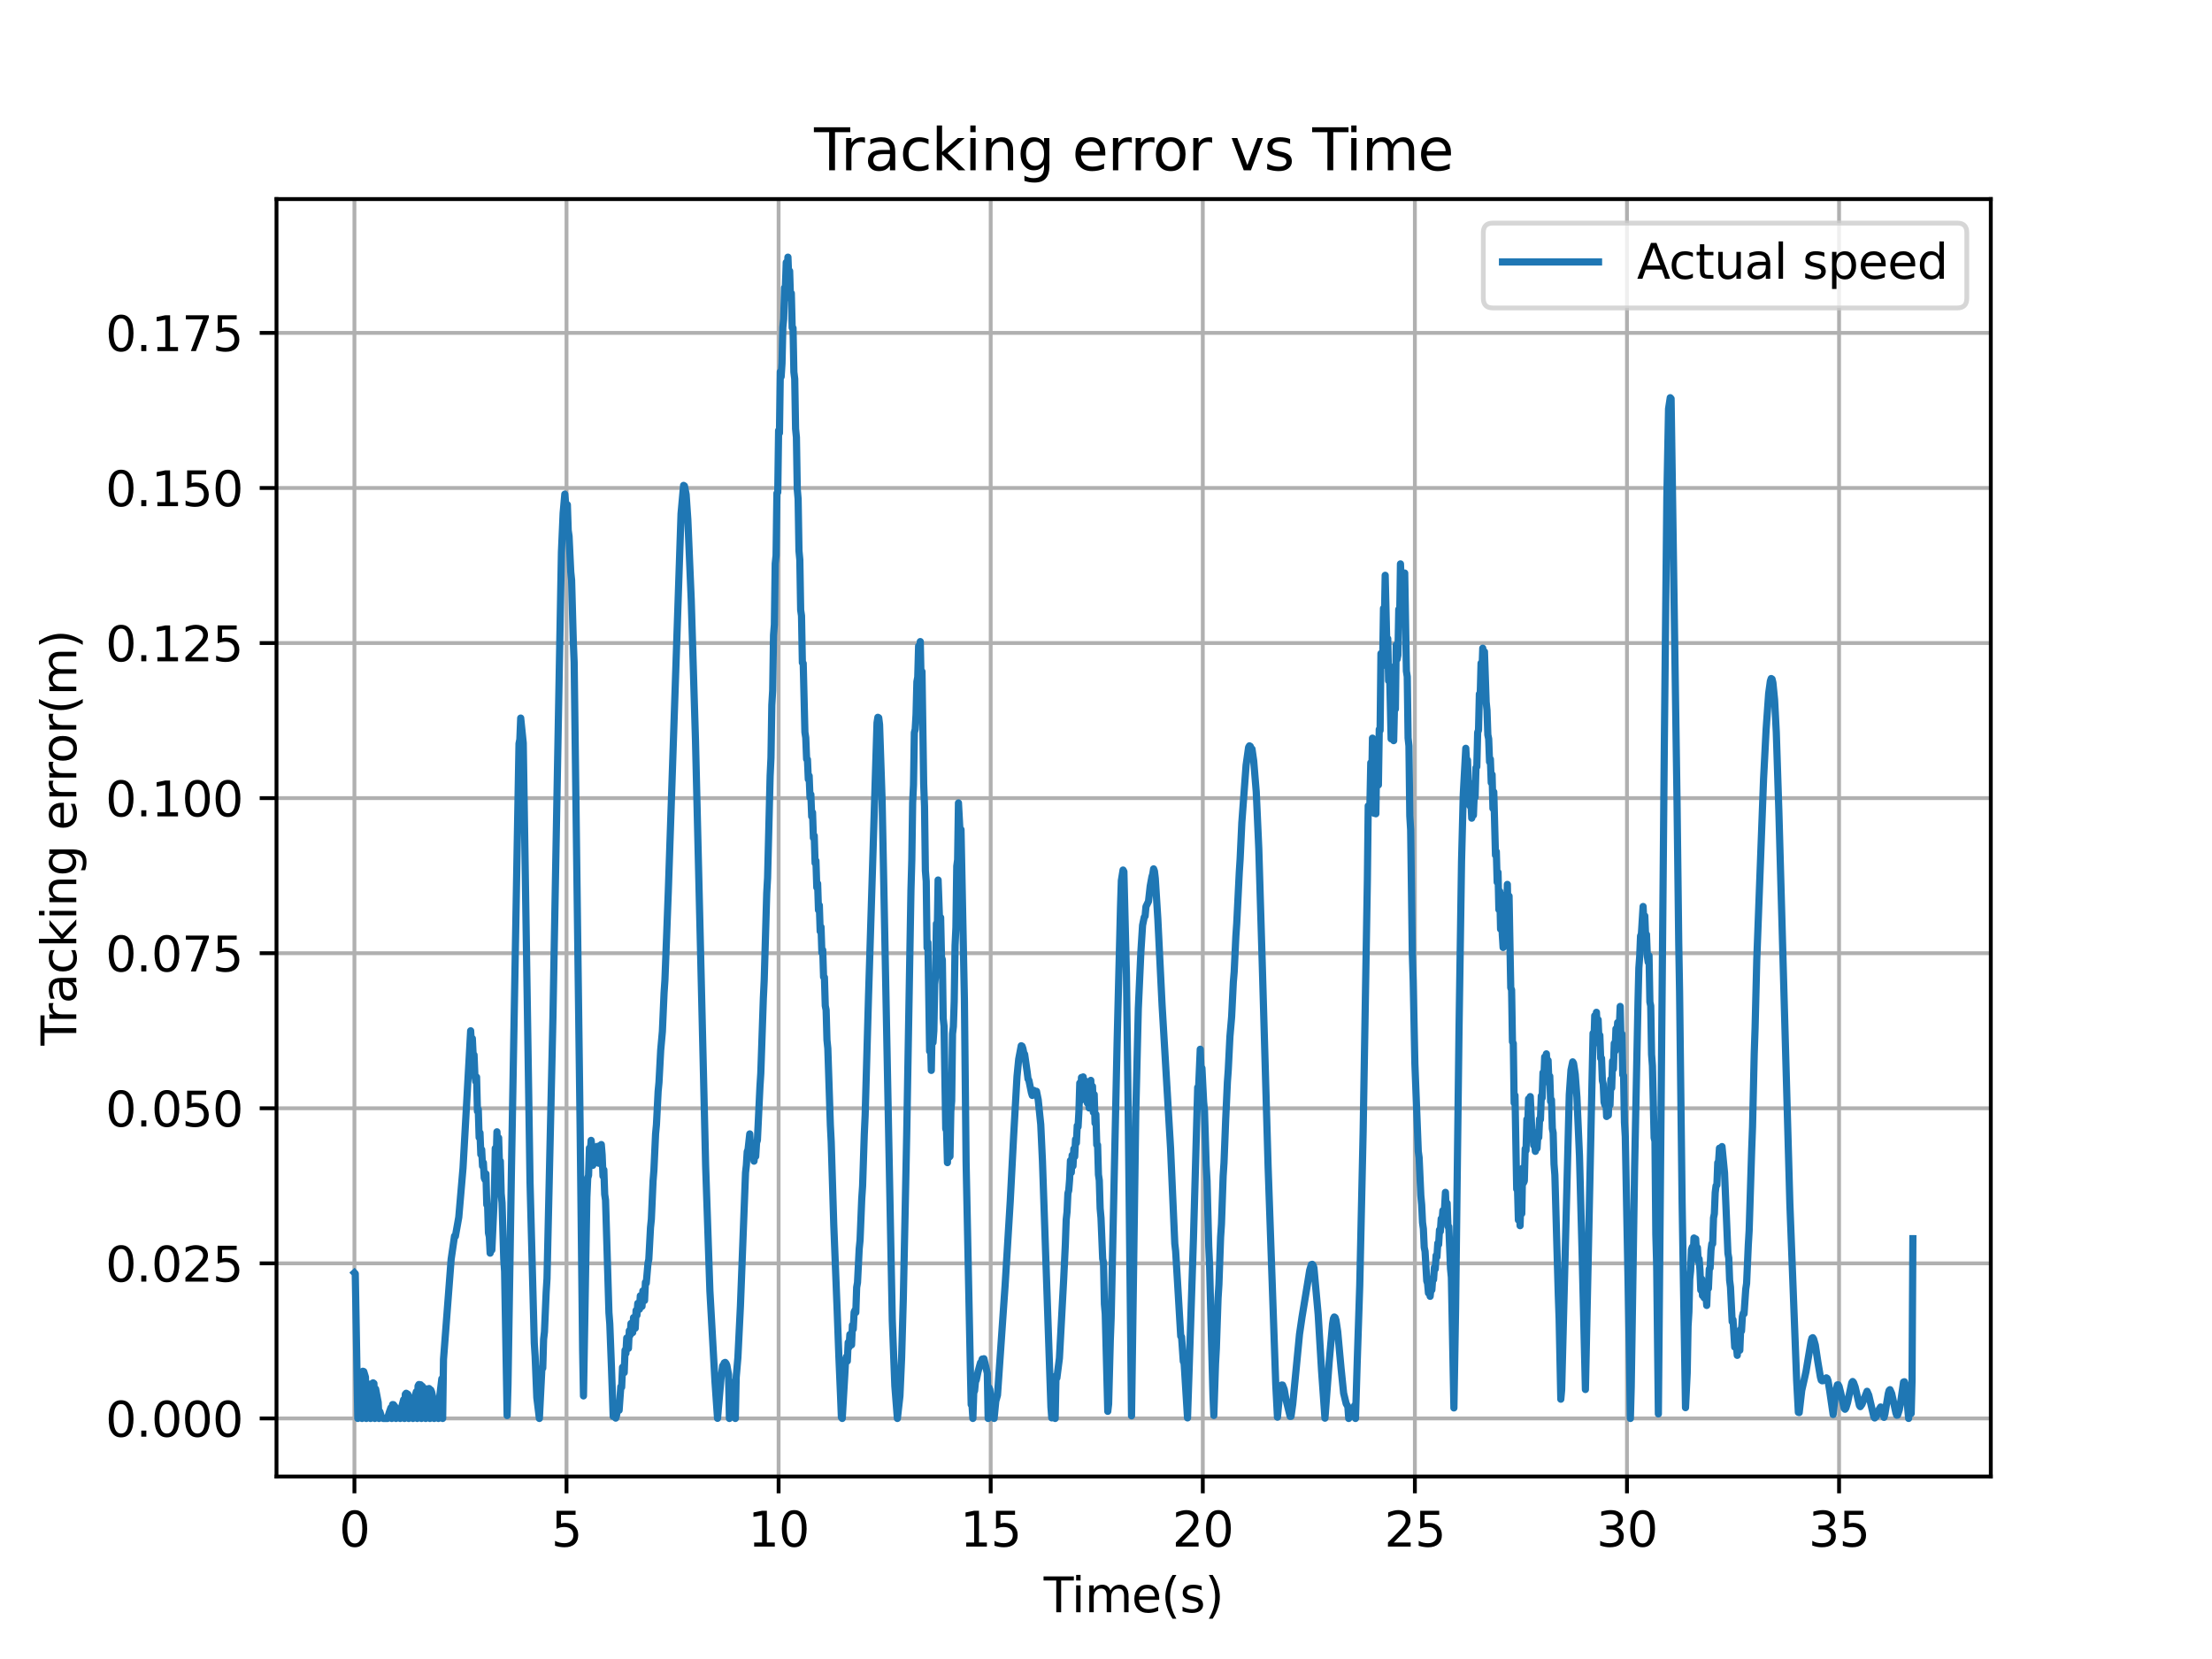 <?xml version="1.0" encoding="utf-8" standalone="no"?>
<!DOCTYPE svg PUBLIC "-//W3C//DTD SVG 1.1//EN"
  "http://www.w3.org/Graphics/SVG/1.1/DTD/svg11.dtd">
<svg xmlns:xlink="http://www.w3.org/1999/xlink" width="460.8pt" height="345.6pt" viewBox="0 0 460.8 345.6" xmlns="http://www.w3.org/2000/svg" version="1.1">
 <defs>
  <style type="text/css">*{stroke-linejoin: round; stroke-linecap: butt}</style>
 </defs>
 <g id="figure_1">
  <g id="patch_1">
   <path d="M 0 345.6 
L 460.8 345.6 
L 460.8 0 
L 0 0 
z
" style="fill: #ffffff"/>
  </g>
  <g id="axes_1">
   <g id="patch_2">
    <path d="M 57.6 307.584 
L 414.72 307.584 
L 414.72 41.472 
L 57.6 41.472 
z
" style="fill: #ffffff"/>
   </g>
   <g id="matplotlib.axis_1">
    <g id="xtick_1">
     <g id="line2d_1">
      <path d="M 73.833 307.584 
L 73.833 41.472 
" clip-path="url(#p7ef49a52b0)" style="fill: none; stroke: #b0b0b0; stroke-width: 0.8; stroke-linecap: square"/>
     </g>
     <g id="line2d_2">
      <defs>
       <path id="m427e56b51b" d="M 0 0 
L 0 3.5 
" style="stroke: #000000; stroke-width: 0.8"/>
      </defs>
      <g>
       <use xlink:href="#m427e56b51b" x="73.833" y="307.584" style="stroke: #000000; stroke-width: 0.8"/>
      </g>
     </g>
     <g id="text_1">
      <!-- 0 -->
      <g transform="translate(70.651 322.182) scale(0.1 -0.1)">
       <defs>
        <path id="DejaVuSans-30" d="M 2034 4250 
Q 1547 4250 1301 3770 
Q 1056 3291 1056 2328 
Q 1056 1369 1301 889 
Q 1547 409 2034 409 
Q 2525 409 2770 889 
Q 3016 1369 3016 2328 
Q 3016 3291 2770 3770 
Q 2525 4250 2034 4250 
z
M 2034 4750 
Q 2819 4750 3233 4129 
Q 3647 3509 3647 2328 
Q 3647 1150 3233 529 
Q 2819 -91 2034 -91 
Q 1250 -91 836 529 
Q 422 1150 422 2328 
Q 422 3509 836 4129 
Q 1250 4750 2034 4750 
z
" transform="scale(0.016)"/>
       </defs>
       <use xlink:href="#DejaVuSans-30"/>
      </g>
     </g>
    </g>
    <g id="xtick_2">
     <g id="line2d_3">
      <path d="M 118.015 307.584 
L 118.015 41.472 
" clip-path="url(#p7ef49a52b0)" style="fill: none; stroke: #b0b0b0; stroke-width: 0.8; stroke-linecap: square"/>
     </g>
     <g id="line2d_4">
      <g>
       <use xlink:href="#m427e56b51b" x="118.015" y="307.584" style="stroke: #000000; stroke-width: 0.8"/>
      </g>
     </g>
     <g id="text_2">
      <!-- 5 -->
      <g transform="translate(114.834 322.182) scale(0.1 -0.1)">
       <defs>
        <path id="DejaVuSans-35" d="M 691 4666 
L 3169 4666 
L 3169 4134 
L 1269 4134 
L 1269 2991 
Q 1406 3038 1543 3061 
Q 1681 3084 1819 3084 
Q 2600 3084 3056 2656 
Q 3513 2228 3513 1497 
Q 3513 744 3044 326 
Q 2575 -91 1722 -91 
Q 1428 -91 1123 -41 
Q 819 9 494 109 
L 494 744 
Q 775 591 1075 516 
Q 1375 441 1709 441 
Q 2250 441 2565 725 
Q 2881 1009 2881 1497 
Q 2881 1984 2565 2268 
Q 2250 2553 1709 2553 
Q 1456 2553 1204 2497 
Q 953 2441 691 2322 
L 691 4666 
z
" transform="scale(0.016)"/>
       </defs>
       <use xlink:href="#DejaVuSans-35"/>
      </g>
     </g>
    </g>
    <g id="xtick_3">
     <g id="line2d_5">
      <path d="M 162.198 307.584 
L 162.198 41.472 
" clip-path="url(#p7ef49a52b0)" style="fill: none; stroke: #b0b0b0; stroke-width: 0.8; stroke-linecap: square"/>
     </g>
     <g id="line2d_6">
      <g>
       <use xlink:href="#m427e56b51b" x="162.198" y="307.584" style="stroke: #000000; stroke-width: 0.8"/>
      </g>
     </g>
     <g id="text_3">
      <!-- 10 -->
      <g transform="translate(155.836 322.182) scale(0.1 -0.1)">
       <defs>
        <path id="DejaVuSans-31" d="M 794 531 
L 1825 531 
L 1825 4091 
L 703 3866 
L 703 4441 
L 1819 4666 
L 2450 4666 
L 2450 531 
L 3481 531 
L 3481 0 
L 794 0 
L 794 531 
z
" transform="scale(0.016)"/>
       </defs>
       <use xlink:href="#DejaVuSans-31"/>
       <use xlink:href="#DejaVuSans-30" x="63.623"/>
      </g>
     </g>
    </g>
    <g id="xtick_4">
     <g id="line2d_7">
      <path d="M 206.381 307.584 
L 206.381 41.472 
" clip-path="url(#p7ef49a52b0)" style="fill: none; stroke: #b0b0b0; stroke-width: 0.8; stroke-linecap: square"/>
     </g>
     <g id="line2d_8">
      <g>
       <use xlink:href="#m427e56b51b" x="206.381" y="307.584" style="stroke: #000000; stroke-width: 0.8"/>
      </g>
     </g>
     <g id="text_4">
      <!-- 15 -->
      <g transform="translate(200.018 322.182) scale(0.1 -0.1)">
       <use xlink:href="#DejaVuSans-31"/>
       <use xlink:href="#DejaVuSans-35" x="63.623"/>
      </g>
     </g>
    </g>
    <g id="xtick_5">
     <g id="line2d_9">
      <path d="M 250.564 307.584 
L 250.564 41.472 
" clip-path="url(#p7ef49a52b0)" style="fill: none; stroke: #b0b0b0; stroke-width: 0.8; stroke-linecap: square"/>
     </g>
     <g id="line2d_10">
      <g>
       <use xlink:href="#m427e56b51b" x="250.564" y="307.584" style="stroke: #000000; stroke-width: 0.8"/>
      </g>
     </g>
     <g id="text_5">
      <!-- 20 -->
      <g transform="translate(244.201 322.182) scale(0.1 -0.1)">
       <defs>
        <path id="DejaVuSans-32" d="M 1228 531 
L 3431 531 
L 3431 0 
L 469 0 
L 469 531 
Q 828 903 1448 1529 
Q 2069 2156 2228 2338 
Q 2531 2678 2651 2914 
Q 2772 3150 2772 3378 
Q 2772 3750 2511 3984 
Q 2250 4219 1831 4219 
Q 1534 4219 1204 4116 
Q 875 4013 500 3803 
L 500 4441 
Q 881 4594 1212 4672 
Q 1544 4750 1819 4750 
Q 2544 4750 2975 4387 
Q 3406 4025 3406 3419 
Q 3406 3131 3298 2873 
Q 3191 2616 2906 2266 
Q 2828 2175 2409 1742 
Q 1991 1309 1228 531 
z
" transform="scale(0.016)"/>
       </defs>
       <use xlink:href="#DejaVuSans-32"/>
       <use xlink:href="#DejaVuSans-30" x="63.623"/>
      </g>
     </g>
    </g>
    <g id="xtick_6">
     <g id="line2d_11">
      <path d="M 294.746 307.584 
L 294.746 41.472 
" clip-path="url(#p7ef49a52b0)" style="fill: none; stroke: #b0b0b0; stroke-width: 0.8; stroke-linecap: square"/>
     </g>
     <g id="line2d_12">
      <g>
       <use xlink:href="#m427e56b51b" x="294.746" y="307.584" style="stroke: #000000; stroke-width: 0.8"/>
      </g>
     </g>
     <g id="text_6">
      <!-- 25 -->
      <g transform="translate(288.384 322.182) scale(0.1 -0.1)">
       <use xlink:href="#DejaVuSans-32"/>
       <use xlink:href="#DejaVuSans-35" x="63.623"/>
      </g>
     </g>
    </g>
    <g id="xtick_7">
     <g id="line2d_13">
      <path d="M 338.929 307.584 
L 338.929 41.472 
" clip-path="url(#p7ef49a52b0)" style="fill: none; stroke: #b0b0b0; stroke-width: 0.8; stroke-linecap: square"/>
     </g>
     <g id="line2d_14">
      <g>
       <use xlink:href="#m427e56b51b" x="338.929" y="307.584" style="stroke: #000000; stroke-width: 0.8"/>
      </g>
     </g>
     <g id="text_7">
      <!-- 30 -->
      <g transform="translate(332.566 322.182) scale(0.1 -0.1)">
       <defs>
        <path id="DejaVuSans-33" d="M 2597 2516 
Q 3050 2419 3304 2112 
Q 3559 1806 3559 1356 
Q 3559 666 3084 287 
Q 2609 -91 1734 -91 
Q 1441 -91 1130 -33 
Q 819 25 488 141 
L 488 750 
Q 750 597 1062 519 
Q 1375 441 1716 441 
Q 2309 441 2620 675 
Q 2931 909 2931 1356 
Q 2931 1769 2642 2001 
Q 2353 2234 1838 2234 
L 1294 2234 
L 1294 2753 
L 1863 2753 
Q 2328 2753 2575 2939 
Q 2822 3125 2822 3475 
Q 2822 3834 2567 4026 
Q 2313 4219 1838 4219 
Q 1578 4219 1281 4162 
Q 984 4106 628 3988 
L 628 4550 
Q 988 4650 1302 4700 
Q 1616 4750 1894 4750 
Q 2613 4750 3031 4423 
Q 3450 4097 3450 3541 
Q 3450 3153 3228 2886 
Q 3006 2619 2597 2516 
z
" transform="scale(0.016)"/>
       </defs>
       <use xlink:href="#DejaVuSans-33"/>
       <use xlink:href="#DejaVuSans-30" x="63.623"/>
      </g>
     </g>
    </g>
    <g id="xtick_8">
     <g id="line2d_15">
      <path d="M 383.112 307.584 
L 383.112 41.472 
" clip-path="url(#p7ef49a52b0)" style="fill: none; stroke: #b0b0b0; stroke-width: 0.8; stroke-linecap: square"/>
     </g>
     <g id="line2d_16">
      <g>
       <use xlink:href="#m427e56b51b" x="383.112" y="307.584" style="stroke: #000000; stroke-width: 0.8"/>
      </g>
     </g>
     <g id="text_8">
      <!-- 35 -->
      <g transform="translate(376.749 322.182) scale(0.1 -0.1)">
       <use xlink:href="#DejaVuSans-33"/>
       <use xlink:href="#DejaVuSans-35" x="63.623"/>
      </g>
     </g>
    </g>
    <g id="text_9">
     <!-- Time(s) -->
     <g transform="translate(217.42 335.861) scale(0.1 -0.1)">
      <defs>
       <path id="DejaVuSans-54" d="M -19 4666 
L 3928 4666 
L 3928 4134 
L 2272 4134 
L 2272 0 
L 1638 0 
L 1638 4134 
L -19 4134 
L -19 4666 
z
" transform="scale(0.016)"/>
       <path id="DejaVuSans-69" d="M 603 3500 
L 1178 3500 
L 1178 0 
L 603 0 
L 603 3500 
z
M 603 4863 
L 1178 4863 
L 1178 4134 
L 603 4134 
L 603 4863 
z
" transform="scale(0.016)"/>
       <path id="DejaVuSans-6d" d="M 3328 2828 
Q 3544 3216 3844 3400 
Q 4144 3584 4550 3584 
Q 5097 3584 5394 3201 
Q 5691 2819 5691 2113 
L 5691 0 
L 5113 0 
L 5113 2094 
Q 5113 2597 4934 2840 
Q 4756 3084 4391 3084 
Q 3944 3084 3684 2787 
Q 3425 2491 3425 1978 
L 3425 0 
L 2847 0 
L 2847 2094 
Q 2847 2600 2669 2842 
Q 2491 3084 2119 3084 
Q 1678 3084 1418 2786 
Q 1159 2488 1159 1978 
L 1159 0 
L 581 0 
L 581 3500 
L 1159 3500 
L 1159 2956 
Q 1356 3278 1631 3431 
Q 1906 3584 2284 3584 
Q 2666 3584 2933 3390 
Q 3200 3197 3328 2828 
z
" transform="scale(0.016)"/>
       <path id="DejaVuSans-65" d="M 3597 1894 
L 3597 1613 
L 953 1613 
Q 991 1019 1311 708 
Q 1631 397 2203 397 
Q 2534 397 2845 478 
Q 3156 559 3463 722 
L 3463 178 
Q 3153 47 2828 -22 
Q 2503 -91 2169 -91 
Q 1331 -91 842 396 
Q 353 884 353 1716 
Q 353 2575 817 3079 
Q 1281 3584 2069 3584 
Q 2775 3584 3186 3129 
Q 3597 2675 3597 1894 
z
M 3022 2063 
Q 3016 2534 2758 2815 
Q 2500 3097 2075 3097 
Q 1594 3097 1305 2825 
Q 1016 2553 972 2059 
L 3022 2063 
z
" transform="scale(0.016)"/>
       <path id="DejaVuSans-28" d="M 1984 4856 
Q 1566 4138 1362 3434 
Q 1159 2731 1159 2009 
Q 1159 1288 1364 580 
Q 1569 -128 1984 -844 
L 1484 -844 
Q 1016 -109 783 600 
Q 550 1309 550 2009 
Q 550 2706 781 3412 
Q 1013 4119 1484 4856 
L 1984 4856 
z
" transform="scale(0.016)"/>
       <path id="DejaVuSans-73" d="M 2834 3397 
L 2834 2853 
Q 2591 2978 2328 3040 
Q 2066 3103 1784 3103 
Q 1356 3103 1142 2972 
Q 928 2841 928 2578 
Q 928 2378 1081 2264 
Q 1234 2150 1697 2047 
L 1894 2003 
Q 2506 1872 2764 1633 
Q 3022 1394 3022 966 
Q 3022 478 2636 193 
Q 2250 -91 1575 -91 
Q 1294 -91 989 -36 
Q 684 19 347 128 
L 347 722 
Q 666 556 975 473 
Q 1284 391 1588 391 
Q 1994 391 2212 530 
Q 2431 669 2431 922 
Q 2431 1156 2273 1281 
Q 2116 1406 1581 1522 
L 1381 1569 
Q 847 1681 609 1914 
Q 372 2147 372 2553 
Q 372 3047 722 3315 
Q 1072 3584 1716 3584 
Q 2034 3584 2315 3537 
Q 2597 3491 2834 3397 
z
" transform="scale(0.016)"/>
       <path id="DejaVuSans-29" d="M 513 4856 
L 1013 4856 
Q 1481 4119 1714 3412 
Q 1947 2706 1947 2009 
Q 1947 1309 1714 600 
Q 1481 -109 1013 -844 
L 513 -844 
Q 928 -128 1133 580 
Q 1338 1288 1338 2009 
Q 1338 2731 1133 3434 
Q 928 4138 513 4856 
z
" transform="scale(0.016)"/>
      </defs>
      <use xlink:href="#DejaVuSans-54"/>
      <use xlink:href="#DejaVuSans-69" x="57.959"/>
      <use xlink:href="#DejaVuSans-6d" x="85.742"/>
      <use xlink:href="#DejaVuSans-65" x="183.154"/>
      <use xlink:href="#DejaVuSans-28" x="244.678"/>
      <use xlink:href="#DejaVuSans-73" x="283.691"/>
      <use xlink:href="#DejaVuSans-29" x="335.791"/>
     </g>
    </g>
   </g>
   <g id="matplotlib.axis_2">
    <g id="ytick_1">
     <g id="line2d_17">
      <path d="M 57.6 295.488 
L 414.72 295.488 
" clip-path="url(#p7ef49a52b0)" style="fill: none; stroke: #b0b0b0; stroke-width: 0.8; stroke-linecap: square"/>
     </g>
     <g id="line2d_18">
      <defs>
       <path id="m5dd45d44f5" d="M 0 0 
L -3.5 0 
" style="stroke: #000000; stroke-width: 0.8"/>
      </defs>
      <g>
       <use xlink:href="#m5dd45d44f5" x="57.6" y="295.488" style="stroke: #000000; stroke-width: 0.8"/>
      </g>
     </g>
     <g id="text_10">
      <!-- 0.000 -->
      <g transform="translate(21.972 299.287) scale(0.1 -0.1)">
       <defs>
        <path id="DejaVuSans-2e" d="M 684 794 
L 1344 794 
L 1344 0 
L 684 0 
L 684 794 
z
" transform="scale(0.016)"/>
       </defs>
       <use xlink:href="#DejaVuSans-30"/>
       <use xlink:href="#DejaVuSans-2e" x="63.623"/>
       <use xlink:href="#DejaVuSans-30" x="95.41"/>
       <use xlink:href="#DejaVuSans-30" x="159.033"/>
       <use xlink:href="#DejaVuSans-30" x="222.656"/>
      </g>
     </g>
    </g>
    <g id="ytick_2">
     <g id="line2d_19">
      <path d="M 57.6 263.182 
L 414.72 263.182 
" clip-path="url(#p7ef49a52b0)" style="fill: none; stroke: #b0b0b0; stroke-width: 0.8; stroke-linecap: square"/>
     </g>
     <g id="line2d_20">
      <g>
       <use xlink:href="#m5dd45d44f5" x="57.6" y="263.182" style="stroke: #000000; stroke-width: 0.8"/>
      </g>
     </g>
     <g id="text_11">
      <!-- 0.025 -->
      <g transform="translate(21.972 266.981) scale(0.1 -0.1)">
       <use xlink:href="#DejaVuSans-30"/>
       <use xlink:href="#DejaVuSans-2e" x="63.623"/>
       <use xlink:href="#DejaVuSans-30" x="95.41"/>
       <use xlink:href="#DejaVuSans-32" x="159.033"/>
       <use xlink:href="#DejaVuSans-35" x="222.656"/>
      </g>
     </g>
    </g>
    <g id="ytick_3">
     <g id="line2d_21">
      <path d="M 57.6 230.875 
L 414.72 230.875 
" clip-path="url(#p7ef49a52b0)" style="fill: none; stroke: #b0b0b0; stroke-width: 0.8; stroke-linecap: square"/>
     </g>
     <g id="line2d_22">
      <g>
       <use xlink:href="#m5dd45d44f5" x="57.6" y="230.875" style="stroke: #000000; stroke-width: 0.8"/>
      </g>
     </g>
     <g id="text_12">
      <!-- 0.050 -->
      <g transform="translate(21.972 234.675) scale(0.1 -0.1)">
       <use xlink:href="#DejaVuSans-30"/>
       <use xlink:href="#DejaVuSans-2e" x="63.623"/>
       <use xlink:href="#DejaVuSans-30" x="95.41"/>
       <use xlink:href="#DejaVuSans-35" x="159.033"/>
       <use xlink:href="#DejaVuSans-30" x="222.656"/>
      </g>
     </g>
    </g>
    <g id="ytick_4">
     <g id="line2d_23">
      <path d="M 57.6 198.569 
L 414.72 198.569 
" clip-path="url(#p7ef49a52b0)" style="fill: none; stroke: #b0b0b0; stroke-width: 0.8; stroke-linecap: square"/>
     </g>
     <g id="line2d_24">
      <g>
       <use xlink:href="#m5dd45d44f5" x="57.6" y="198.569" style="stroke: #000000; stroke-width: 0.8"/>
      </g>
     </g>
     <g id="text_13">
      <!-- 0.075 -->
      <g transform="translate(21.972 202.368) scale(0.1 -0.1)">
       <defs>
        <path id="DejaVuSans-37" d="M 525 4666 
L 3525 4666 
L 3525 4397 
L 1831 0 
L 1172 0 
L 2766 4134 
L 525 4134 
L 525 4666 
z
" transform="scale(0.016)"/>
       </defs>
       <use xlink:href="#DejaVuSans-30"/>
       <use xlink:href="#DejaVuSans-2e" x="63.623"/>
       <use xlink:href="#DejaVuSans-30" x="95.41"/>
       <use xlink:href="#DejaVuSans-37" x="159.033"/>
       <use xlink:href="#DejaVuSans-35" x="222.656"/>
      </g>
     </g>
    </g>
    <g id="ytick_5">
     <g id="line2d_25">
      <path d="M 57.6 166.263 
L 414.72 166.263 
" clip-path="url(#p7ef49a52b0)" style="fill: none; stroke: #b0b0b0; stroke-width: 0.8; stroke-linecap: square"/>
     </g>
     <g id="line2d_26">
      <g>
       <use xlink:href="#m5dd45d44f5" x="57.6" y="166.263" style="stroke: #000000; stroke-width: 0.8"/>
      </g>
     </g>
     <g id="text_14">
      <!-- 0.100 -->
      <g transform="translate(21.972 170.062) scale(0.1 -0.1)">
       <use xlink:href="#DejaVuSans-30"/>
       <use xlink:href="#DejaVuSans-2e" x="63.623"/>
       <use xlink:href="#DejaVuSans-31" x="95.41"/>
       <use xlink:href="#DejaVuSans-30" x="159.033"/>
       <use xlink:href="#DejaVuSans-30" x="222.656"/>
      </g>
     </g>
    </g>
    <g id="ytick_6">
     <g id="line2d_27">
      <path d="M 57.6 133.956 
L 414.72 133.956 
" clip-path="url(#p7ef49a52b0)" style="fill: none; stroke: #b0b0b0; stroke-width: 0.8; stroke-linecap: square"/>
     </g>
     <g id="line2d_28">
      <g>
       <use xlink:href="#m5dd45d44f5" x="57.6" y="133.956" style="stroke: #000000; stroke-width: 0.8"/>
      </g>
     </g>
     <g id="text_15">
      <!-- 0.125 -->
      <g transform="translate(21.972 137.756) scale(0.1 -0.1)">
       <use xlink:href="#DejaVuSans-30"/>
       <use xlink:href="#DejaVuSans-2e" x="63.623"/>
       <use xlink:href="#DejaVuSans-31" x="95.41"/>
       <use xlink:href="#DejaVuSans-32" x="159.033"/>
       <use xlink:href="#DejaVuSans-35" x="222.656"/>
      </g>
     </g>
    </g>
    <g id="ytick_7">
     <g id="line2d_29">
      <path d="M 57.6 101.65 
L 414.72 101.65 
" clip-path="url(#p7ef49a52b0)" style="fill: none; stroke: #b0b0b0; stroke-width: 0.8; stroke-linecap: square"/>
     </g>
     <g id="line2d_30">
      <g>
       <use xlink:href="#m5dd45d44f5" x="57.6" y="101.65" style="stroke: #000000; stroke-width: 0.8"/>
      </g>
     </g>
     <g id="text_16">
      <!-- 0.150 -->
      <g transform="translate(21.972 105.449) scale(0.1 -0.1)">
       <use xlink:href="#DejaVuSans-30"/>
       <use xlink:href="#DejaVuSans-2e" x="63.623"/>
       <use xlink:href="#DejaVuSans-31" x="95.41"/>
       <use xlink:href="#DejaVuSans-35" x="159.033"/>
       <use xlink:href="#DejaVuSans-30" x="222.656"/>
      </g>
     </g>
    </g>
    <g id="ytick_8">
     <g id="line2d_31">
      <path d="M 57.6 69.344 
L 414.72 69.344 
" clip-path="url(#p7ef49a52b0)" style="fill: none; stroke: #b0b0b0; stroke-width: 0.8; stroke-linecap: square"/>
     </g>
     <g id="line2d_32">
      <g>
       <use xlink:href="#m5dd45d44f5" x="57.6" y="69.344" style="stroke: #000000; stroke-width: 0.8"/>
      </g>
     </g>
     <g id="text_17">
      <!-- 0.175 -->
      <g transform="translate(21.972 73.143) scale(0.1 -0.1)">
       <use xlink:href="#DejaVuSans-30"/>
       <use xlink:href="#DejaVuSans-2e" x="63.623"/>
       <use xlink:href="#DejaVuSans-31" x="95.41"/>
       <use xlink:href="#DejaVuSans-37" x="159.033"/>
       <use xlink:href="#DejaVuSans-35" x="222.656"/>
      </g>
     </g>
    </g>
    <g id="text_18">
     <!-- Tracking error(m) -->
     <g transform="translate(15.892 217.804) rotate(-90) scale(0.1 -0.1)">
      <defs>
       <path id="DejaVuSans-72" d="M 2631 2963 
Q 2534 3019 2420 3045 
Q 2306 3072 2169 3072 
Q 1681 3072 1420 2755 
Q 1159 2438 1159 1844 
L 1159 0 
L 581 0 
L 581 3500 
L 1159 3500 
L 1159 2956 
Q 1341 3275 1631 3429 
Q 1922 3584 2338 3584 
Q 2397 3584 2469 3576 
Q 2541 3569 2628 3553 
L 2631 2963 
z
" transform="scale(0.016)"/>
       <path id="DejaVuSans-61" d="M 2194 1759 
Q 1497 1759 1228 1600 
Q 959 1441 959 1056 
Q 959 750 1161 570 
Q 1363 391 1709 391 
Q 2188 391 2477 730 
Q 2766 1069 2766 1631 
L 2766 1759 
L 2194 1759 
z
M 3341 1997 
L 3341 0 
L 2766 0 
L 2766 531 
Q 2569 213 2275 61 
Q 1981 -91 1556 -91 
Q 1019 -91 701 211 
Q 384 513 384 1019 
Q 384 1609 779 1909 
Q 1175 2209 1959 2209 
L 2766 2209 
L 2766 2266 
Q 2766 2663 2505 2880 
Q 2244 3097 1772 3097 
Q 1472 3097 1187 3025 
Q 903 2953 641 2809 
L 641 3341 
Q 956 3463 1253 3523 
Q 1550 3584 1831 3584 
Q 2591 3584 2966 3190 
Q 3341 2797 3341 1997 
z
" transform="scale(0.016)"/>
       <path id="DejaVuSans-63" d="M 3122 3366 
L 3122 2828 
Q 2878 2963 2633 3030 
Q 2388 3097 2138 3097 
Q 1578 3097 1268 2742 
Q 959 2388 959 1747 
Q 959 1106 1268 751 
Q 1578 397 2138 397 
Q 2388 397 2633 464 
Q 2878 531 3122 666 
L 3122 134 
Q 2881 22 2623 -34 
Q 2366 -91 2075 -91 
Q 1284 -91 818 406 
Q 353 903 353 1747 
Q 353 2603 823 3093 
Q 1294 3584 2113 3584 
Q 2378 3584 2631 3529 
Q 2884 3475 3122 3366 
z
" transform="scale(0.016)"/>
       <path id="DejaVuSans-6b" d="M 581 4863 
L 1159 4863 
L 1159 1991 
L 2875 3500 
L 3609 3500 
L 1753 1863 
L 3688 0 
L 2938 0 
L 1159 1709 
L 1159 0 
L 581 0 
L 581 4863 
z
" transform="scale(0.016)"/>
       <path id="DejaVuSans-6e" d="M 3513 2113 
L 3513 0 
L 2938 0 
L 2938 2094 
Q 2938 2591 2744 2837 
Q 2550 3084 2163 3084 
Q 1697 3084 1428 2787 
Q 1159 2491 1159 1978 
L 1159 0 
L 581 0 
L 581 3500 
L 1159 3500 
L 1159 2956 
Q 1366 3272 1645 3428 
Q 1925 3584 2291 3584 
Q 2894 3584 3203 3211 
Q 3513 2838 3513 2113 
z
" transform="scale(0.016)"/>
       <path id="DejaVuSans-67" d="M 2906 1791 
Q 2906 2416 2648 2759 
Q 2391 3103 1925 3103 
Q 1463 3103 1205 2759 
Q 947 2416 947 1791 
Q 947 1169 1205 825 
Q 1463 481 1925 481 
Q 2391 481 2648 825 
Q 2906 1169 2906 1791 
z
M 3481 434 
Q 3481 -459 3084 -895 
Q 2688 -1331 1869 -1331 
Q 1566 -1331 1297 -1286 
Q 1028 -1241 775 -1147 
L 775 -588 
Q 1028 -725 1275 -790 
Q 1522 -856 1778 -856 
Q 2344 -856 2625 -561 
Q 2906 -266 2906 331 
L 2906 616 
Q 2728 306 2450 153 
Q 2172 0 1784 0 
Q 1141 0 747 490 
Q 353 981 353 1791 
Q 353 2603 747 3093 
Q 1141 3584 1784 3584 
Q 2172 3584 2450 3431 
Q 2728 3278 2906 2969 
L 2906 3500 
L 3481 3500 
L 3481 434 
z
" transform="scale(0.016)"/>
       <path id="DejaVuSans-20" transform="scale(0.016)"/>
       <path id="DejaVuSans-6f" d="M 1959 3097 
Q 1497 3097 1228 2736 
Q 959 2375 959 1747 
Q 959 1119 1226 758 
Q 1494 397 1959 397 
Q 2419 397 2687 759 
Q 2956 1122 2956 1747 
Q 2956 2369 2687 2733 
Q 2419 3097 1959 3097 
z
M 1959 3584 
Q 2709 3584 3137 3096 
Q 3566 2609 3566 1747 
Q 3566 888 3137 398 
Q 2709 -91 1959 -91 
Q 1206 -91 779 398 
Q 353 888 353 1747 
Q 353 2609 779 3096 
Q 1206 3584 1959 3584 
z
" transform="scale(0.016)"/>
      </defs>
      <use xlink:href="#DejaVuSans-54"/>
      <use xlink:href="#DejaVuSans-72" x="46.334"/>
      <use xlink:href="#DejaVuSans-61" x="87.447"/>
      <use xlink:href="#DejaVuSans-63" x="148.727"/>
      <use xlink:href="#DejaVuSans-6b" x="203.707"/>
      <use xlink:href="#DejaVuSans-69" x="261.617"/>
      <use xlink:href="#DejaVuSans-6e" x="289.4"/>
      <use xlink:href="#DejaVuSans-67" x="352.779"/>
      <use xlink:href="#DejaVuSans-20" x="416.256"/>
      <use xlink:href="#DejaVuSans-65" x="448.043"/>
      <use xlink:href="#DejaVuSans-72" x="509.566"/>
      <use xlink:href="#DejaVuSans-72" x="548.93"/>
      <use xlink:href="#DejaVuSans-6f" x="587.793"/>
      <use xlink:href="#DejaVuSans-72" x="648.975"/>
      <use xlink:href="#DejaVuSans-28" x="690.088"/>
      <use xlink:href="#DejaVuSans-6d" x="729.102"/>
      <use xlink:href="#DejaVuSans-29" x="826.514"/>
     </g>
    </g>
   </g>
   <g id="line2d_33">
    <path d="M 73.833 265.15 
L 74.009 265.342 
L 74.009 265.342 
L 74.54 295.488 
L 74.54 295.488 
L 74.893 292.468 
L 74.893 292.468 
L 75.247 287.435 
L 75.247 287.435 
L 75.423 295.488 
L 75.423 295.488 
L 75.6 285.657 
L 75.6 285.657 
L 75.777 285.722 
L 75.777 285.722 
L 76.13 286.876 
L 76.13 286.876 
L 76.307 295.488 
L 76.307 295.488 
L 76.484 288.179 
L 76.837 288.617 
L 76.837 288.617 
L 77.014 288.629 
L 77.014 288.629 
L 77.191 295.488 
L 77.191 295.488 
L 77.367 288.326 
L 77.367 288.326 
L 77.721 288.069 
L 77.721 288.069 
L 77.898 288.2 
L 77.898 288.2 
L 78.074 295.488 
L 78.074 295.488 
L 78.251 289.35 
L 78.251 289.35 
L 78.781 292.133 
L 78.781 292.133 
L 78.958 295.488 
L 78.958 295.488 
L 79.135 294.081 
L 79.135 294.081 
L 79.488 295.223 
L 79.488 295.223 
L 79.842 295.488 
L 79.842 295.488 
L 80.725 295.488 
L 80.725 295.488 
L 81.079 294.272 
L 81.079 294.272 
L 81.432 293.269 
L 81.432 293.269 
L 81.609 295.488 
L 81.609 295.488 
L 81.786 292.595 
L 81.786 292.595 
L 81.962 292.618 
L 81.962 292.618 
L 82.316 293.099 
L 82.316 293.099 
L 82.493 295.488 
L 82.493 295.488 
L 82.669 293.817 
L 82.669 293.817 
L 83.023 294.414 
L 83.023 294.414 
L 83.199 294.422 
L 83.199 294.422 
L 83.376 295.488 
L 83.376 295.488 
L 83.553 293.568 
L 83.553 293.568 
L 84.083 291.583 
L 84.083 291.583 
L 84.26 295.488 
L 84.26 295.488 
L 84.437 290.44 
L 84.437 290.44 
L 84.613 290.24 
L 84.613 290.24 
L 84.967 290.461 
L 84.967 290.461 
L 85.144 295.488 
L 85.144 295.488 
L 85.32 291.054 
L 85.32 291.054 
L 85.85 292.075 
L 85.85 292.075 
L 86.027 295.488 
L 86.027 295.488 
L 86.204 291.668 
L 86.204 291.668 
L 86.734 289.918 
L 86.734 289.918 
L 86.911 295.488 
L 86.911 295.488 
L 87.088 288.728 
L 87.088 288.728 
L 87.264 288.422 
L 87.264 288.422 
L 87.618 288.472 
L 87.618 288.472 
L 87.794 295.488 
L 87.794 295.488 
L 87.971 288.781 
L 88.148 289.036 
L 88.148 289.036 
L 88.501 289.768 
L 88.501 289.768 
L 88.678 295.488 
L 88.678 295.488 
L 88.855 289.643 
L 88.855 289.643 
L 89.032 289.332 
L 89.032 289.332 
L 89.208 289.367 
L 89.208 289.367 
L 89.385 289.258 
L 89.385 289.258 
L 89.562 295.488 
L 89.562 295.488 
L 89.739 289.551 
L 89.739 289.551 
L 89.915 289.984 
L 89.915 289.984 
L 90.269 291.647 
L 90.269 291.647 
L 90.445 295.488 
L 90.445 295.488 
L 90.622 293.596 
L 90.622 293.596 
L 90.799 294.673 
L 90.799 294.673 
L 90.976 294.887 
L 90.976 294.887 
L 91.152 293.855 
L 91.152 293.855 
L 91.329 295.488 
L 91.329 295.488 
L 91.506 291.689 
L 91.506 291.689 
L 92.036 287.229 
L 92.036 287.229 
L 92.213 295.488 
L 92.213 295.488 
L 92.389 283.181 
L 92.389 283.181 
L 93.98 262.346 
L 93.98 262.346 
L 94.687 257.487 
L 94.864 257.541 
L 95.571 253.569 
L 95.571 253.569 
L 96.454 243.32 
L 96.454 243.32 
L 97.691 221.154 
L 97.691 221.154 
L 98.045 214.733 
L 98.045 214.733 
L 98.222 217.879 
L 98.222 217.879 
L 98.398 216.334 
L 98.398 216.334 
L 98.575 220.018 
L 98.575 220.018 
L 98.752 219.754 
L 98.752 219.754 
L 98.929 224.061 
L 98.929 224.061 
L 99.105 225.294 
L 99.105 225.294 
L 99.282 224.374 
L 99.282 224.374 
L 99.459 231.503 
L 99.459 231.503 
L 99.635 231.086 
L 99.635 231.086 
L 99.812 236.966 
L 99.812 236.966 
L 99.989 235.986 
L 99.989 235.986 
L 100.166 240.499 
L 100.166 240.499 
L 100.342 239.478 
L 100.342 239.478 
L 100.519 242.917 
L 100.696 242.211 
L 100.696 242.211 
L 100.873 245.383 
L 101.049 245.775 
L 101.049 245.775 
L 101.226 244.527 
L 101.226 244.527 
L 101.403 250.97 
L 101.403 250.97 
L 101.579 251.157 
L 101.579 251.157 
L 101.756 256.85 
L 101.756 256.85 
L 101.933 257.629 
L 101.933 257.629 
L 102.11 261.055 
L 102.11 261.055 
L 102.286 260.225 
L 102.286 260.225 
L 102.463 260.396 
L 102.463 260.396 
L 102.993 248.785 
L 102.993 248.785 
L 103.17 239.216 
L 103.17 239.216 
L 103.347 242.466 
L 103.347 242.466 
L 103.524 235.777 
L 103.524 235.777 
L 103.7 240.447 
L 103.7 240.447 
L 103.877 237.032 
L 104.054 242.706 
L 104.054 242.706 
L 104.23 241.881 
L 104.23 241.881 
L 104.407 248.621 
L 104.407 248.621 
L 104.584 250.576 
L 104.584 250.576 
L 104.937 262.284 
L 104.937 262.284 
L 105.114 264.859 
L 105.114 264.859 
L 105.644 294.885 
L 105.644 294.885 
L 105.821 288.538 
L 105.821 288.538 
L 106.528 244.467 
L 106.528 244.467 
L 108.119 154.906 
L 108.119 154.906 
L 108.295 154.033 
L 108.295 154.033 
L 108.472 149.588 
L 108.472 149.588 
L 109.002 154.798 
L 109.002 154.798 
L 110.063 223.202 
L 110.063 223.202 
L 110.416 246.313 
L 110.416 246.313 
L 111.3 279.776 
L 111.3 279.776 
L 111.476 282.512 
L 111.476 282.512 
L 111.83 291.141 
L 111.83 291.141 
L 112.36 295.488 
L 112.36 295.488 
L 112.89 284.965 
L 112.89 284.965 
L 113.067 285.001 
L 113.067 285.001 
L 113.244 278.983 
L 113.244 278.983 
L 113.42 277.442 
L 113.42 277.442 
L 113.774 269.235 
L 113.774 269.235 
L 113.951 266.359 
L 113.951 266.359 
L 115.188 211.869 
L 115.188 211.869 
L 116.955 115.049 
L 116.955 115.049 
L 117.309 106.912 
L 117.309 106.912 
L 117.662 102.946 
L 117.662 102.946 
L 117.839 105.064 
L 117.839 105.064 
L 118.015 105.486 
L 118.015 105.486 
L 118.192 105.147 
L 118.192 105.147 
L 118.369 110.49 
L 118.369 110.49 
L 118.546 111.705 
L 118.546 111.705 
L 118.899 119.123 
L 118.899 119.123 
L 119.076 120.848 
L 119.076 120.848 
L 119.429 133.667 
L 119.429 133.667 
L 119.606 137.962 
L 119.606 137.962 
L 120.843 234.291 
L 120.843 234.291 
L 121.373 281.408 
L 121.373 281.408 
L 121.55 290.795 
L 121.55 290.795 
L 122.257 249.431 
L 122.257 249.431 
L 122.434 245.412 
L 122.434 245.412 
L 122.61 244.849 
L 122.61 244.849 
L 122.787 239.157 
L 122.787 239.157 
L 122.964 240.363 
L 122.964 240.363 
L 123.141 237.56 
L 123.141 237.56 
L 123.317 239.076 
L 123.317 239.076 
L 123.494 242.763 
L 123.494 242.763 
L 123.671 239.194 
L 123.671 239.194 
L 123.848 242.119 
L 123.848 242.119 
L 124.024 239.219 
L 124.024 239.219 
L 124.201 240.996 
L 124.201 240.996 
L 124.378 238.829 
L 124.378 238.829 
L 124.554 239.847 
L 124.554 239.847 
L 124.731 242.331 
L 124.731 242.331 
L 124.908 238.674 
L 125.085 240.554 
L 125.085 240.554 
L 125.261 238.429 
L 125.261 238.429 
L 125.438 240.587 
L 125.438 240.587 
L 125.615 245.004 
L 125.615 245.004 
L 125.792 243.701 
L 125.792 243.701 
L 125.968 248.805 
L 125.968 248.805 
L 126.145 250.005 
L 126.145 250.005 
L 126.852 273.456 
L 126.852 273.456 
L 127.029 275.763 
L 127.029 275.763 
L 127.382 284.933 
L 127.382 284.933 
L 127.736 295.053 
L 127.736 295.053 
L 128.089 293.9 
L 128.089 293.9 
L 128.266 295.416 
L 128.266 295.416 
L 128.443 294.834 
L 128.443 294.834 
L 128.619 293.473 
L 128.619 293.473 
L 128.973 293.795 
L 128.973 293.795 
L 129.326 288.874 
L 129.326 288.874 
L 129.503 288.984 
L 129.503 288.984 
L 129.68 284.837 
L 129.68 284.837 
L 129.856 284.665 
L 129.856 284.665 
L 130.033 285.938 
L 130.033 285.938 
L 130.21 281.269 
L 130.21 281.269 
L 130.387 281.946 
L 130.387 281.946 
L 130.563 278.717 
L 130.563 278.717 
L 130.74 279.106 
L 130.74 279.106 
L 130.917 280.887 
L 130.917 280.887 
L 131.094 277.204 
L 131.094 277.204 
L 131.27 278.154 
L 131.27 278.154 
L 131.447 275.701 
L 131.447 275.701 
L 131.624 276.055 
L 131.624 276.055 
L 131.8 277.602 
L 131.8 277.602 
L 131.977 274.475 
L 131.977 274.475 
L 132.154 275.026 
L 132.154 275.026 
L 132.331 276.693 
L 132.331 276.693 
L 132.507 272.981 
L 132.507 272.981 
L 132.684 273.998 
L 132.684 273.998 
L 132.861 271.504 
L 132.861 271.504 
L 133.038 271.58 
L 133.038 271.58 
L 133.214 272.738 
L 133.214 272.738 
L 133.391 269.932 
L 133.391 269.932 
L 133.568 270.59 
L 133.568 270.59 
L 133.744 272.137 
L 133.744 272.137 
L 133.921 268.91 
L 133.921 268.91 
L 134.098 269.516 
L 134.098 269.516 
L 134.275 270.915 
L 134.275 270.915 
L 134.451 267.123 
L 134.451 267.123 
L 134.628 267.307 
L 134.628 267.307 
L 134.982 263.209 
L 134.982 263.209 
L 135.158 262.359 
L 135.158 262.359 
L 135.512 255.734 
L 135.512 255.734 
L 135.689 253.991 
L 136.042 246.033 
L 136.042 246.033 
L 136.219 243.789 
L 136.219 243.789 
L 136.572 236.174 
L 136.572 236.174 
L 136.749 234.292 
L 136.749 234.292 
L 137.102 227.34 
L 137.102 227.34 
L 137.279 225.471 
L 137.279 225.471 
L 137.633 218.811 
L 137.633 218.811 
L 137.986 214.858 
L 137.986 214.858 
L 138.339 206.806 
L 138.339 206.806 
L 138.516 204.15 
L 138.516 204.15 
L 138.87 194.962 
L 138.87 194.962 
L 139.223 185.591 
L 139.223 185.591 
L 140.107 159.444 
L 140.107 159.444 
L 141.874 107.001 
L 141.874 107.001 
L 142.404 101.118 
L 142.404 101.118 
L 142.581 101.23 
L 142.581 101.23 
L 142.934 103.004 
L 142.934 103.004 
L 143.288 108.243 
L 143.288 108.243 
L 143.995 124.917 
L 143.995 124.917 
L 144.879 154.127 
L 144.879 154.127 
L 145.939 198.221 
L 145.939 198.221 
L 146.999 242.92 
L 146.999 242.92 
L 147.883 268.902 
L 147.883 268.902 
L 148.943 287.817 
L 148.943 287.817 
L 149.474 295.462 
L 149.474 295.462 
L 150.18 287.365 
L 150.18 287.365 
L 150.534 284.53 
L 150.534 284.53 
L 150.711 284.309 
L 150.887 283.899 
L 150.887 283.899 
L 151.064 283.811 
L 151.064 283.811 
L 151.241 284.01 
L 151.241 284.01 
L 151.418 284.425 
L 151.418 284.425 
L 151.771 286.354 
L 151.771 286.354 
L 151.948 295.488 
L 151.948 295.488 
L 152.124 287.837 
L 152.124 287.837 
L 152.478 289.731 
L 152.478 289.731 
L 152.655 289.792 
L 152.655 289.792 
L 153.008 289.302 
L 153.008 289.302 
L 153.185 295.488 
L 153.185 295.488 
L 153.362 286.933 
L 153.362 286.933 
L 153.715 282.824 
L 153.715 282.824 
L 154.245 272.036 
L 154.245 272.036 
L 155.306 244.288 
L 155.306 244.288 
L 155.482 242.728 
L 155.482 242.728 
L 155.659 239.897 
L 155.659 239.897 
L 155.836 239.456 
L 156.189 236.214 
L 156.189 236.214 
L 156.366 239.051 
L 156.366 239.051 
L 156.543 238.037 
L 156.543 238.037 
L 156.719 240.855 
L 156.719 240.855 
L 156.896 239.721 
L 156.896 239.721 
L 157.073 241.887 
L 157.073 241.887 
L 157.25 240.041 
L 157.25 240.041 
L 157.426 240.906 
L 157.426 240.906 
L 157.603 238.077 
L 157.603 238.077 
L 157.78 237.525 
L 157.78 237.525 
L 158.31 226.389 
L 158.31 226.389 
L 158.487 223.597 
L 158.487 223.597 
L 159.017 208.034 
L 159.017 208.034 
L 159.194 204.291 
L 159.194 204.291 
L 159.724 186.063 
L 159.724 186.063 
L 159.901 182.867 
L 159.901 182.867 
L 160.431 161.642 
L 160.431 161.642 
L 160.608 157.873 
L 160.608 157.873 
L 160.784 146.884 
L 160.784 146.884 
L 160.961 143.854 
L 160.961 143.854 
L 161.138 132.329 
L 161.138 132.329 
L 161.314 130.118 
L 161.314 130.118 
L 161.491 117.409 
L 161.491 117.409 
L 161.668 115.719 
L 161.668 115.719 
L 161.845 102.745 
L 161.845 102.745 
L 162.021 102.547 
L 162.021 102.547 
L 162.198 89.681 
L 162.375 90.206 
L 162.375 90.206 
L 162.552 77.44 
L 162.552 77.44 
L 162.728 78.468 
L 162.728 78.468 
L 162.905 75.708 
L 162.905 75.708 
L 163.082 68.173 
L 163.082 68.173 
L 163.259 66.471 
L 163.259 66.471 
L 163.435 59.922 
L 163.612 59.786 
L 163.612 59.786 
L 163.789 54.674 
L 163.789 54.674 
L 163.965 56.762 
L 163.965 56.762 
L 164.142 53.568 
L 164.319 58.189 
L 164.319 58.189 
L 164.496 56.457 
L 164.496 56.457 
L 164.672 62.222 
L 164.672 62.222 
L 164.849 61.095 
L 164.849 61.095 
L 165.026 68.283 
L 165.026 68.283 
L 165.203 68.34 
L 165.203 68.34 
L 165.379 77.495 
L 165.379 77.495 
L 165.556 78.934 
L 165.556 78.934 
L 165.733 89.319 
L 165.733 89.319 
L 165.909 91.117 
L 165.909 91.117 
L 166.086 101.958 
L 166.086 101.958 
L 166.263 103.944 
L 166.263 103.944 
L 166.44 114.739 
L 166.44 114.739 
L 166.616 116.594 
L 166.616 116.594 
L 166.793 127.075 
L 166.793 127.075 
L 166.97 128.267 
L 166.97 128.267 
L 167.147 138.052 
L 167.147 138.052 
L 167.323 138.198 
L 167.323 138.198 
L 167.677 152.536 
L 167.677 152.536 
L 167.854 153.671 
L 167.854 153.671 
L 168.03 158.14 
L 168.03 158.14 
L 168.207 158.209 
L 168.207 158.209 
L 168.384 162.339 
L 168.384 162.339 
L 168.56 161.63 
L 168.56 161.63 
L 168.737 166.158 
L 168.737 166.158 
L 168.914 165.504 
L 168.914 165.504 
L 169.091 170.096 
L 169.091 170.096 
L 169.267 169.261 
L 169.267 169.261 
L 169.444 174.551 
L 169.621 174.103 
L 169.621 174.103 
L 169.798 179.797 
L 169.798 179.797 
L 169.974 179.318 
L 169.974 179.318 
L 170.151 184.88 
L 170.151 184.88 
L 170.328 184.065 
L 170.328 184.065 
L 170.504 189.588 
L 170.504 189.588 
L 170.681 188.581 
L 170.681 188.581 
L 170.858 194.013 
L 170.858 194.013 
L 171.035 193.109 
L 171.035 193.109 
L 171.211 198.468 
L 171.388 197.913 
L 171.388 197.913 
L 171.565 203.524 
L 171.565 203.524 
L 171.742 203.601 
L 171.742 203.601 
L 171.918 209.514 
L 171.918 209.514 
L 172.095 210.391 
L 172.095 210.391 
L 172.272 216.649 
L 172.272 216.649 
L 172.449 218.401 
L 172.979 234.408 
L 172.979 234.408 
L 173.155 237.854 
L 173.155 237.854 
L 173.686 255.118 
L 173.686 255.118 
L 174.393 272.897 
L 174.393 272.897 
L 174.746 282.447 
L 174.746 282.447 
L 175.099 290.722 
L 175.099 290.722 
L 175.276 295.24 
L 175.276 295.24 
L 175.453 295.488 
L 175.453 295.488 
L 175.983 286.432 
L 175.983 286.432 
L 176.16 283.196 
L 176.16 283.196 
L 176.337 282.613 
L 176.337 282.613 
L 176.513 283.545 
L 176.513 283.545 
L 176.69 279.653 
L 176.69 279.653 
L 176.867 280.662 
L 176.867 280.662 
L 177.044 277.991 
L 177.044 277.991 
L 177.22 278.448 
L 177.22 278.448 
L 177.397 280.162 
L 177.397 280.162 
L 177.574 276.062 
L 177.574 276.062 
L 177.75 276.871 
L 177.75 276.871 
L 177.927 273.353 
L 178.104 272.951 
L 178.104 272.951 
L 178.281 273.409 
L 178.281 273.409 
L 178.457 268.19 
L 178.457 268.19 
L 178.634 267.181 
L 178.634 267.181 
L 178.988 260.136 
L 178.988 260.136 
L 179.164 258.375 
L 179.164 258.375 
L 179.518 249.672 
L 179.518 249.672 
L 179.694 247.058 
L 179.694 247.058 
L 180.048 236.254 
L 180.048 236.254 
L 180.225 232.355 
L 180.225 232.355 
L 180.578 219.922 
L 180.578 219.922 
L 180.932 207.447 
L 180.932 207.447 
L 182.699 150.568 
L 182.699 150.568 
L 182.876 149.426 
L 182.876 149.426 
L 183.052 149.525 
L 183.052 149.525 
L 183.229 150.937 
L 183.229 150.937 
L 183.759 166.709 
L 183.759 166.709 
L 184.113 184.452 
L 184.113 184.452 
L 185.88 275.061 
L 185.88 275.061 
L 186.41 288.706 
L 186.41 288.706 
L 186.94 295.488 
L 186.94 295.488 
L 187.471 290.82 
L 187.471 290.82 
L 187.824 282.817 
L 187.824 282.817 
L 188.178 270.464 
L 188.178 270.464 
L 188.531 253.512 
L 188.531 253.512 
L 188.885 236.281 
L 188.885 236.281 
L 189.768 185.503 
L 189.768 185.503 
L 189.945 179.165 
L 189.945 179.165 
L 190.122 167.216 
L 190.122 167.216 
L 190.298 163.562 
L 190.298 163.562 
L 190.475 152.614 
L 190.475 152.614 
L 190.652 151.936 
L 190.652 151.936 
L 190.829 148.834 
L 190.829 148.834 
L 191.005 142.027 
L 191.005 142.027 
L 191.182 141.057 
L 191.182 141.057 
L 191.359 134.588 
L 191.359 134.588 
L 191.535 137.648 
L 191.535 137.648 
L 191.712 133.655 
L 191.712 133.655 
L 191.889 142.403 
L 191.889 142.403 
L 192.066 139.889 
L 192.066 139.889 
L 192.419 163.269 
L 192.419 163.269 
L 192.596 168 
L 192.596 168 
L 192.773 181.365 
L 192.773 181.365 
L 192.949 183.607 
L 192.949 183.607 
L 193.126 197.45 
L 193.126 197.45 
L 193.303 196.339 
L 193.303 196.339 
L 193.656 218.989 
L 193.656 218.989 
L 193.833 216.879 
L 193.833 216.879 
L 194.01 222.985 
L 194.01 222.985 
L 194.186 213.935 
L 194.186 213.935 
L 194.363 217.175 
L 194.363 217.175 
L 194.54 214.703 
L 194.54 214.703 
L 194.717 205.015 
L 194.717 205.015 
L 194.893 203.325 
L 194.893 203.325 
L 195.07 192.421 
L 195.07 192.421 
L 195.247 194.243 
L 195.247 194.243 
L 195.424 183.319 
L 195.424 183.319 
L 195.777 193.027 
L 195.777 193.027 
L 195.954 191.136 
L 196.13 199.365 
L 196.13 199.365 
L 196.307 199.919 
L 196.307 199.919 
L 196.484 212.144 
L 196.484 212.144 
L 196.661 213.765 
L 196.661 213.765 
L 197.014 235.167 
L 197.014 235.167 
L 197.191 235.569 
L 197.191 235.569 
L 197.368 242.199 
L 197.368 242.199 
L 197.544 236.303 
L 197.544 236.303 
L 197.721 241.074 
L 197.721 241.074 
L 197.898 240.89 
L 197.898 240.89 
L 198.075 231.503 
L 198.075 231.503 
L 198.251 229.384 
L 198.251 229.384 
L 198.428 215.379 
L 198.428 215.379 
L 198.605 213.856 
L 198.605 213.856 
L 198.781 208.565 
L 198.781 208.565 
L 198.958 196.978 
L 198.958 196.978 
L 199.135 193.214 
L 199.135 193.214 
L 199.312 180.44 
L 199.312 180.44 
L 199.488 179.115 
L 199.488 179.115 
L 199.665 167.266 
L 199.665 167.266 
L 200.019 173.777 
L 200.019 173.777 
L 200.195 172.813 
L 200.195 172.813 
L 200.902 208.181 
L 200.902 208.181 
L 201.256 242.091 
L 201.256 242.091 
L 202.139 284.926 
L 202.139 284.926 
L 202.316 292.599 
L 202.493 292.807 
L 202.493 292.807 
L 202.67 295.488 
L 202.67 295.488 
L 202.846 290.108 
L 203.023 289.73 
L 203.023 289.73 
L 203.2 287.881 
L 203.2 287.881 
L 203.376 287.472 
L 203.376 287.472 
L 203.73 285.796 
L 203.73 285.796 
L 204.083 284.495 
L 204.083 284.495 
L 204.26 283.877 
L 204.26 283.877 
L 204.437 283.717 
L 204.437 283.717 
L 204.614 283.122 
L 204.614 283.122 
L 204.79 283.196 
L 204.79 283.196 
L 204.967 283.045 
L 204.967 283.045 
L 205.674 286.062 
L 205.674 286.062 
L 205.851 295.488 
L 205.851 295.488 
L 206.027 289.067 
L 206.027 289.067 
L 206.204 289.449 
L 206.204 289.449 
L 206.381 290.975 
L 206.381 290.975 
L 206.558 291.249 
L 206.558 291.249 
L 206.734 292.309 
L 206.734 292.309 
L 206.911 292.327 
L 206.911 292.327 
L 207.088 295.488 
L 207.088 295.488 
L 207.441 291.899 
L 207.441 291.899 
L 207.795 290.634 
L 207.795 290.634 
L 209.385 267.714 
L 209.385 267.714 
L 210.446 250.316 
L 210.446 250.316 
L 211.153 236.74 
L 211.153 236.74 
L 211.86 224.262 
L 211.86 224.262 
L 212.213 220.643 
L 212.213 220.643 
L 212.743 217.847 
L 212.743 217.847 
L 212.92 217.948 
L 213.097 218.472 
L 213.097 218.472 
L 213.273 219.368 
L 213.273 219.368 
L 213.45 219.622 
L 213.45 219.622 
L 213.98 223.329 
L 213.98 223.329 
L 214.157 224.767 
L 214.157 224.767 
L 214.334 225.042 
L 214.334 225.042 
L 214.864 227.642 
L 214.864 227.642 
L 215.041 228.199 
L 215.041 228.199 
L 215.217 227.174 
L 215.217 227.174 
L 215.394 227.154 
L 215.394 227.154 
L 215.571 227.304 
L 215.748 227.739 
L 215.748 227.739 
L 215.924 227.336 
L 215.924 227.336 
L 216.278 229.101 
L 216.278 229.101 
L 216.808 234.257 
L 216.808 234.257 
L 217.161 241.86 
L 217.161 241.86 
L 218.929 293.115 
L 218.929 293.115 
L 219.105 295.365 
L 219.105 295.365 
L 219.459 289.902 
L 219.459 289.902 
L 219.636 289.59 
L 219.636 289.59 
L 219.812 295.488 
L 219.812 295.488 
L 219.989 286.605 
L 219.989 286.605 
L 220.166 287.06 
L 220.166 287.06 
L 220.696 282.94 
L 220.696 282.94 
L 221.58 266.554 
L 221.58 266.554 
L 221.933 259.151 
L 221.933 259.151 
L 222.11 254.066 
L 222.287 252.448 
L 222.463 248.6 
L 222.463 248.6 
L 222.64 247.974 
L 222.64 247.974 
L 222.817 245.739 
L 222.817 245.739 
L 222.994 241.759 
L 222.994 241.759 
L 223.17 244.267 
L 223.17 244.267 
L 223.347 240.656 
L 223.347 240.656 
L 223.524 242.911 
L 223.524 242.911 
L 223.7 239.328 
L 223.877 240.945 
L 223.877 240.945 
L 224.054 237.352 
L 224.054 237.352 
L 224.231 238.107 
L 224.231 238.107 
L 224.407 234.508 
L 224.407 234.508 
L 224.584 234.734 
L 224.761 231.493 
L 224.761 231.493 
L 224.938 225.62 
L 224.938 225.62 
L 225.114 229.308 
L 225.114 229.308 
L 225.291 224.458 
L 225.291 224.458 
L 225.468 228.154 
L 225.468 228.154 
L 225.645 224.338 
L 225.645 224.338 
L 225.821 228.08 
L 225.821 228.08 
L 225.998 225.12 
L 225.998 225.12 
L 226.175 228.741 
L 226.175 228.741 
L 226.351 226.484 
L 226.351 226.484 
L 226.528 229.803 
L 226.528 229.803 
L 226.705 228.074 
L 226.705 228.074 
L 226.882 230.806 
L 226.882 230.806 
L 227.058 229.356 
L 227.058 229.356 
L 227.235 225.06 
L 227.235 225.06 
L 227.412 230.56 
L 227.412 230.56 
L 227.589 226.306 
L 227.589 226.306 
L 227.765 231.708 
L 227.765 231.708 
L 227.942 228.01 
L 227.942 228.01 
L 228.119 233.982 
L 228.119 233.982 
L 228.295 232.144 
L 228.295 232.144 
L 228.472 238.496 
L 228.472 238.496 
L 228.649 238.519 
L 228.649 238.519 
L 228.826 244.696 
L 228.826 244.696 
L 229.002 245.881 
L 229.002 245.881 
L 229.179 251.726 
L 229.179 251.726 
L 229.356 253.697 
L 229.356 253.697 
L 229.709 262.219 
L 229.709 262.219 
L 229.886 263.1 
L 229.886 263.1 
L 230.063 271.649 
L 230.063 271.649 
L 230.24 273.681 
L 230.24 273.681 
L 230.77 294.011 
L 230.77 294.011 
L 230.946 292.49 
L 230.946 292.49 
L 231.3 279.083 
L 231.3 279.083 
L 231.477 274.453 
L 231.477 274.453 
L 232.007 249.897 
L 232.007 249.897 
L 232.714 217.205 
L 232.714 217.205 
L 233.421 188.922 
L 233.421 188.922 
L 233.597 183.435 
L 233.597 183.435 
L 233.951 181.243 
L 233.951 181.243 
L 234.128 181.575 
L 234.128 181.575 
L 234.658 203.107 
L 234.658 203.107 
L 235.011 230.52 
L 235.011 230.52 
L 235.718 294.94 
L 235.718 294.94 
L 236.602 231.931 
L 236.602 231.931 
L 237.132 210.124 
L 237.132 210.124 
L 237.662 198.379 
L 237.662 198.379 
L 238.016 192.758 
L 238.016 192.758 
L 238.369 191.058 
L 238.369 191.058 
L 238.546 190.854 
L 238.546 190.854 
L 238.723 188.866 
L 238.723 188.866 
L 239.253 187.779 
L 239.253 187.779 
L 239.606 184.609 
L 239.606 184.609 
L 239.96 182.669 
L 239.96 182.669 
L 240.136 182.101 
L 240.136 182.101 
L 240.313 181.003 
L 240.313 181.003 
L 240.49 181.475 
L 240.49 181.475 
L 240.667 182.973 
L 240.667 182.973 
L 241.197 191.409 
L 241.197 191.409 
L 242.08 209.327 
L 242.08 209.327 
L 243.848 239.154 
L 243.848 239.154 
L 244.731 259.088 
L 244.731 259.088 
L 244.908 260.633 
L 244.908 260.633 
L 245.438 269.395 
L 245.438 269.395 
L 245.969 278.36 
L 245.969 278.36 
L 246.145 278.496 
L 246.145 278.496 
L 246.499 283.62 
L 246.499 283.62 
L 246.675 283.957 
L 246.675 283.957 
L 247.382 295.37 
L 247.382 295.37 
L 248.62 257.883 
L 248.62 257.883 
L 249.503 226.511 
L 249.503 226.511 
L 249.68 226.844 
L 249.68 226.844 
L 250.033 218.58 
L 250.033 218.58 
L 250.21 223.307 
L 250.21 223.307 
L 250.387 222.516 
L 250.387 222.516 
L 250.74 229.557 
L 250.74 229.557 
L 250.917 231.373 
L 250.917 231.373 
L 251.27 242.758 
L 251.27 242.758 
L 251.447 245.96 
L 251.447 245.96 
L 251.801 259.658 
L 251.801 259.658 
L 251.977 263.567 
L 251.977 263.567 
L 252.331 277.723 
L 252.331 277.723 
L 252.684 290.714 
L 252.684 290.714 
L 252.861 294.864 
L 252.861 294.864 
L 253.215 284.088 
L 253.215 284.088 
L 253.391 280.867 
L 253.391 280.867 
L 253.745 270.411 
L 253.745 270.411 
L 253.921 267.596 
L 253.921 267.596 
L 254.275 257.706 
L 254.275 257.706 
L 254.452 255.006 
L 254.452 255.006 
L 254.805 244.962 
L 254.805 244.962 
L 254.982 242.238 
L 254.982 242.238 
L 255.335 233.17 
L 255.335 233.17 
L 255.689 225.414 
L 255.689 225.414 
L 255.865 222.955 
L 255.865 222.955 
L 256.219 215.893 
L 256.219 215.893 
L 256.572 211.802 
L 256.572 211.802 
L 256.926 204.57 
L 256.926 204.57 
L 257.103 202.443 
L 257.103 202.443 
L 257.456 194.986 
L 257.456 194.986 
L 257.633 192.387 
L 257.633 192.387 
L 258.163 181.757 
L 258.163 181.757 
L 258.34 178.972 
L 258.34 178.972 
L 258.693 171.405 
L 258.693 171.405 
L 259.577 159.442 
L 259.577 159.442 
L 260.107 155.665 
L 260.107 155.665 
L 260.284 155.372 
L 260.284 155.372 
L 260.46 155.476 
L 260.46 155.476 
L 260.637 155.944 
L 260.637 155.944 
L 260.814 156.029 
L 260.814 156.029 
L 261.167 158.492 
L 261.167 158.492 
L 261.698 164.954 
L 261.698 164.954 
L 262.228 176.775 
L 262.228 176.775 
L 262.935 200.316 
L 262.935 200.316 
L 264.172 243.132 
L 264.172 243.132 
L 265.762 288.395 
L 265.762 288.395 
L 266.116 295.219 
L 266.116 295.219 
L 266.646 289.425 
L 266.646 289.425 
L 267 288.523 
L 267 288.523 
L 267.176 288.532 
L 267.176 288.532 
L 267.53 289.442 
L 267.53 289.442 
L 267.883 291.512 
L 267.883 291.512 
L 268.767 295.063 
L 268.767 295.063 
L 268.944 295.045 
L 268.944 295.045 
L 269.297 292.539 
L 269.297 292.539 
L 270.711 277.943 
L 270.711 277.943 
L 271.241 274.314 
L 271.241 274.314 
L 272.478 266.813 
L 272.478 266.813 
L 272.832 264.602 
L 272.832 264.602 
L 273.185 263.443 
L 273.185 263.443 
L 273.362 263.378 
L 273.362 263.378 
L 273.539 263.572 
L 273.539 263.572 
L 273.715 264.108 
L 273.715 264.108 
L 274.599 273.825 
L 274.599 273.825 
L 275.306 285.536 
L 275.306 285.536 
L 276.013 295.431 
L 276.013 295.431 
L 276.896 283.651 
L 276.896 283.651 
L 277.603 275.739 
L 277.603 275.739 
L 277.78 274.683 
L 277.78 274.683 
L 277.957 274.345 
L 277.957 274.345 
L 278.134 274.477 
L 278.134 274.477 
L 278.31 275.016 
L 278.31 275.016 
L 278.664 277.373 
L 278.664 277.373 
L 279.371 285.062 
L 279.371 285.062 
L 279.901 290.223 
L 279.901 290.223 
L 280.431 292.407 
L 280.431 292.407 
L 280.785 293.022 
L 280.785 293.022 
L 280.961 295.488 
L 280.961 295.488 
L 281.138 293.4 
L 281.138 293.4 
L 281.315 293.353 
L 281.315 293.353 
L 281.668 294.02 
L 281.668 294.02 
L 281.845 294.899 
L 281.845 294.899 
L 282.022 294.776 
L 282.022 294.776 
L 282.198 292.794 
L 282.198 292.794 
L 282.375 295.488 
L 282.375 295.488 
L 282.729 283.854 
L 282.729 283.854 
L 283.259 267.807 
L 283.259 267.807 
L 283.966 235.79 
L 283.966 235.79 
L 284.849 183.271 
L 284.849 183.271 
L 285.026 167.872 
L 285.026 167.872 
L 285.203 168.326 
L 285.203 168.326 
L 285.38 167.492 
L 285.556 158.906 
L 285.556 158.906 
L 285.733 163.811 
L 285.733 163.811 
L 285.91 153.769 
L 285.91 153.769 
L 286.263 169.427 
L 286.263 169.427 
L 286.44 163.367 
L 286.44 163.367 
L 286.617 169.524 
L 286.617 169.524 
L 286.793 157.809 
L 286.793 157.809 
L 286.97 163.539 
L 286.97 163.539 
L 287.147 163.53 
L 287.147 163.53 
L 287.324 151.943 
L 287.324 151.943 
L 287.5 152.162 
L 287.5 152.162 
L 287.677 136.146 
L 287.677 136.146 
L 287.854 138.85 
L 287.854 138.85 
L 288.031 137.789 
L 288.031 137.789 
L 288.207 126.737 
L 288.207 126.737 
L 288.384 130.019 
L 288.384 130.019 
L 288.561 119.844 
L 288.561 119.844 
L 288.914 135.038 
L 288.914 135.038 
L 289.091 133.047 
L 289.091 133.047 
L 289.268 141.815 
L 289.268 141.815 
L 289.444 138.747 
L 289.444 138.747 
L 289.798 153.919 
L 289.798 153.919 
L 289.975 149.275 
L 289.975 149.275 
L 290.151 153.902 
L 290.151 153.902 
L 290.328 154.289 
L 290.328 154.289 
L 290.505 146.677 
L 290.505 146.677 
L 290.681 147.719 
L 290.681 147.719 
L 290.858 134.348 
L 290.858 134.348 
L 291.035 137.352 
L 291.035 137.352 
L 291.212 136.487 
L 291.212 136.487 
L 291.388 126.942 
L 291.388 126.942 
L 291.565 129.578 
L 291.565 129.578 
L 291.742 117.469 
L 291.742 117.469 
L 292.095 126.31 
L 292.095 126.31 
L 292.272 120.118 
L 292.272 120.118 
L 292.449 126.797 
L 292.449 126.797 
L 292.626 119.373 
L 292.626 119.373 
L 292.979 139.8 
L 292.979 139.8 
L 293.156 140.966 
L 293.156 140.966 
L 293.332 153.745 
L 293.332 153.745 
L 293.509 155.388 
L 293.509 155.388 
L 293.686 169.975 
L 293.686 169.975 
L 293.863 172.864 
L 293.863 172.864 
L 294.216 198.75 
L 294.216 198.75 
L 294.393 204.402 
L 294.393 204.402 
L 294.746 221.62 
L 294.746 221.62 
L 295.453 239.842 
L 295.453 239.842 
L 295.63 241.147 
L 295.63 241.147 
L 295.983 249.043 
L 295.983 249.043 
L 296.16 250.969 
L 296.16 250.969 
L 296.337 254.673 
L 296.337 254.673 
L 296.514 255.981 
L 296.514 255.981 
L 296.69 259.845 
L 296.69 259.845 
L 296.867 260.702 
L 296.867 260.702 
L 297.221 266.849 
L 297.221 266.849 
L 297.397 267.375 
L 297.397 267.375 
L 297.574 269.378 
L 297.574 269.378 
L 297.751 268.945 
L 297.751 268.945 
L 297.927 270.046 
L 297.927 270.046 
L 298.104 268.287 
L 298.104 268.287 
L 298.281 268.713 
L 298.281 268.713 
L 298.458 266.275 
L 298.458 266.275 
L 298.634 266.566 
L 298.634 266.566 
L 298.811 264.015 
L 298.811 264.015 
L 298.988 264.363 
L 298.988 264.363 
L 299.165 261.537 
L 299.165 261.537 
L 299.341 261.848 
L 299.341 261.848 
L 299.518 258.986 
L 299.518 258.986 
L 299.695 259.256 
L 299.695 259.256 
L 299.871 256.214 
L 299.871 256.214 
L 300.048 256.546 
L 300.048 256.546 
L 300.225 253.889 
L 300.225 253.889 
L 300.402 254.407 
L 300.402 254.407 
L 300.578 252.176 
L 300.578 252.176 
L 300.755 252.96 
L 300.755 252.96 
L 300.932 251.626 
L 300.932 251.626 
L 301.109 248.387 
L 301.109 248.387 
L 301.285 252.512 
L 301.285 252.512 
L 301.462 250.656 
L 301.462 250.656 
L 301.639 255.504 
L 301.639 255.504 
L 301.816 255.528 
L 301.816 255.528 
L 302.169 264.294 
L 302.169 264.294 
L 302.346 266.066 
L 302.346 266.066 
L 302.699 284.347 
L 302.699 284.347 
L 302.876 293.298 
L 302.876 293.298 
L 303.229 272.477 
L 303.229 272.477 
L 303.936 214.82 
L 303.936 214.82 
L 304.466 179.451 
L 304.466 179.451 
L 304.82 165.577 
L 304.82 165.577 
L 305.35 155.887 
L 305.35 155.887 
L 305.527 159.096 
L 305.527 159.096 
L 305.704 158.343 
L 305.704 158.343 
L 305.88 163.283 
L 305.88 163.283 
L 306.057 163.02 
L 306.234 167.908 
L 306.234 167.908 
L 306.411 166.737 
L 306.411 166.737 
L 306.587 170.441 
L 306.587 170.441 
L 306.764 167.728 
L 306.764 167.728 
L 306.941 169.824 
L 306.941 169.824 
L 307.117 165.316 
L 307.117 165.316 
L 307.294 166.086 
L 307.294 166.086 
L 307.471 159.92 
L 307.471 159.92 
L 307.648 159.717 
L 307.648 159.717 
L 307.824 152.58 
L 307.824 152.58 
L 308.001 152.102 
L 308.001 152.102 
L 308.178 144.57 
L 308.178 144.57 
L 308.355 144.906 
L 308.355 144.906 
L 308.531 138.158 
L 308.531 138.158 
L 308.708 140.245 
L 308.708 140.245 
L 308.885 135.035 
L 308.885 135.035 
L 309.061 139.324 
L 309.061 139.324 
L 309.238 135.755 
L 309.238 135.755 
L 309.592 146.198 
L 309.592 146.198 
L 309.768 147.945 
L 309.768 147.945 
L 309.945 153.078 
L 309.945 153.078 
L 310.122 153.926 
L 310.122 153.926 
L 310.299 158.711 
L 310.299 158.711 
L 310.475 158.147 
L 310.475 158.147 
L 310.652 163.055 
L 310.652 163.055 
L 310.829 161.363 
L 310.829 161.363 
L 311.006 168.427 
L 311.182 164.982 
L 311.182 164.982 
L 311.536 178.154 
L 311.536 178.154 
L 311.712 177.411 
L 311.712 177.411 
L 311.889 183.781 
L 311.889 183.781 
L 312.066 181.728 
L 312.066 181.728 
L 312.243 189.488 
L 312.243 189.488 
L 312.419 185.678 
L 312.419 185.678 
L 312.596 193.56 
L 312.596 193.56 
L 312.773 186.962 
L 312.773 186.962 
L 312.95 194.594 
L 312.95 194.594 
L 313.126 197.38 
L 313.126 197.38 
L 313.303 191.796 
L 313.303 191.796 
L 313.48 194.106 
L 313.48 194.106 
L 313.656 186.364 
L 313.656 186.364 
L 313.833 190.924 
L 313.833 190.924 
L 314.01 184.237 
L 314.01 184.237 
L 314.187 192.821 
L 314.187 192.821 
L 314.363 186.673 
L 314.363 186.673 
L 314.717 205.798 
L 314.717 205.798 
L 314.894 206.199 
L 314.894 206.199 
L 315.07 217.011 
L 315.07 217.011 
L 315.247 217.365 
L 315.247 217.365 
L 315.424 229.76 
L 315.424 229.76 
L 315.601 228.184 
L 315.601 228.184 
L 315.954 247.713 
L 315.954 247.713 
L 316.131 247.703 
L 316.131 247.703 
L 316.307 254.154 
L 316.307 254.154 
L 316.484 250.435 
L 316.484 250.435 
L 316.661 255.333 
L 316.661 255.333 
L 316.838 248.86 
L 316.838 248.86 
L 317.014 252.818 
L 317.014 252.818 
L 317.191 243.349 
L 317.191 243.349 
L 317.368 246.411 
L 317.368 246.411 
L 317.545 246.019 
L 317.545 246.019 
L 317.721 239.309 
L 317.721 239.309 
L 317.898 239.669 
L 317.898 239.669 
L 318.075 233.186 
L 318.075 233.186 
L 318.251 234.766 
L 318.251 234.766 
L 318.428 228.912 
L 318.428 228.912 
L 318.605 232.115 
L 318.605 232.115 
L 318.782 228.438 
L 318.782 228.438 
L 319.135 236.073 
L 319.135 236.073 
L 319.312 235.73 
L 319.312 235.73 
L 319.489 238.571 
L 319.489 238.571 
L 319.665 237.81 
L 319.665 237.81 
L 319.842 239.847 
L 319.842 239.847 
L 320.019 238.112 
L 320.019 238.112 
L 320.196 239.225 
L 320.196 239.225 
L 320.372 236.404 
L 320.372 236.404 
L 320.549 236.946 
L 320.549 236.946 
L 320.726 233.088 
L 320.726 233.088 
L 320.902 233.214 
L 320.902 233.214 
L 321.079 228.296 
L 321.079 228.296 
L 321.256 228.73 
L 321.256 228.73 
L 321.433 223.451 
L 321.433 223.451 
L 321.609 224.838 
L 321.609 224.838 
L 321.786 220.176 
L 321.786 220.176 
L 321.963 222.923 
L 321.963 222.923 
L 322.14 219.538 
L 322.14 219.538 
L 322.316 223.354 
L 322.316 223.354 
L 322.493 220.904 
L 322.493 220.904 
L 322.67 225.576 
L 322.67 225.576 
L 322.846 224.189 
L 322.846 224.189 
L 323.023 229.467 
L 323.023 229.467 
L 323.2 229.115 
L 323.2 229.115 
L 323.377 235.07 
L 323.377 235.07 
L 323.553 235.991 
L 323.553 235.991 
L 323.73 242.491 
L 323.73 242.491 
L 323.907 244.79 
L 323.907 244.79 
L 324.614 269.657 
L 324.614 269.657 
L 324.791 274.683 
L 324.791 274.683 
L 325.144 291.478 
L 325.144 291.478 
L 325.321 289.507 
L 325.321 289.507 
L 326.911 228.025 
L 326.911 228.025 
L 327.265 222.909 
L 327.265 222.909 
L 327.618 221.205 
L 327.618 221.205 
L 327.795 221.49 
L 327.795 221.49 
L 328.148 223.812 
L 328.148 223.812 
L 328.502 228.579 
L 328.502 228.579 
L 329.032 240.77 
L 329.032 240.77 
L 329.562 260.325 
L 329.562 260.325 
L 330.269 289.457 
L 330.269 289.457 
L 331.86 215.249 
L 331.86 215.249 
L 332.036 217.44 
L 332.036 217.44 
L 332.213 211.585 
L 332.213 211.585 
L 332.39 215.087 
L 332.39 215.087 
L 332.567 210.878 
L 332.567 210.878 
L 332.743 214.942 
L 332.743 214.942 
L 332.92 212.419 
L 332.92 212.419 
L 333.097 216.867 
L 333.097 216.867 
L 333.274 215.663 
L 333.274 215.663 
L 333.45 220.456 
L 333.45 220.456 
L 333.627 220.451 
L 333.627 220.451 
L 333.804 225.107 
L 333.804 225.107 
L 333.981 225.827 
L 333.981 225.827 
L 334.157 229.613 
L 334.157 229.613 
L 334.334 230.2 
L 334.334 230.2 
L 334.511 228.474 
L 334.511 228.474 
L 334.687 232.585 
L 334.687 232.585 
L 334.864 229.102 
L 334.864 229.102 
L 335.041 232.342 
L 335.041 232.342 
L 335.218 227.93 
L 335.218 227.93 
L 335.394 230.214 
L 335.394 230.214 
L 335.571 224.832 
L 335.571 224.832 
L 335.748 226.647 
L 335.748 226.647 
L 335.925 221.045 
L 335.925 221.045 
L 336.101 222.685 
L 336.101 222.685 
L 336.278 217.336 
L 336.278 217.336 
L 336.455 218.958 
L 336.455 218.958 
L 336.631 214.316 
L 336.631 214.316 
L 336.808 216.307 
L 336.808 216.307 
L 336.985 213.016 
L 336.985 213.016 
L 337.162 215.448 
L 337.162 215.448 
L 337.338 213.968 
L 337.338 213.968 
L 337.515 209.657 
L 337.515 209.657 
L 337.692 217.529 
L 337.692 217.529 
L 337.869 215.377 
L 337.869 215.377 
L 338.045 223.892 
L 338.045 223.892 
L 338.222 224.096 
L 338.222 224.096 
L 338.399 233.796 
L 338.399 233.796 
L 338.576 236.789 
L 338.576 236.789 
L 339.106 264.399 
L 339.106 264.399 
L 339.459 283.699 
L 339.459 283.699 
L 339.636 295.488 
L 339.636 295.488 
L 339.813 288.971 
L 339.813 288.971 
L 340.52 243.28 
L 340.52 243.28 
L 341.226 208.761 
L 341.226 208.761 
L 341.403 201.651 
L 341.403 201.651 
L 341.58 199.233 
L 341.58 199.233 
L 341.757 194.966 
L 341.757 194.966 
L 341.933 194.56 
L 341.933 194.56 
L 342.287 188.841 
L 342.287 188.841 
L 342.464 192.851 
L 342.464 192.851 
L 342.64 190.796 
L 342.64 190.796 
L 342.817 195.143 
L 342.817 195.143 
L 342.994 194.663 
L 342.994 194.663 
L 343.171 199.227 
L 343.171 199.227 
L 343.347 200.431 
L 343.347 200.431 
L 343.524 199.095 
L 343.524 199.095 
L 343.701 208.73 
L 343.701 208.73 
L 343.877 209.545 
L 343.877 209.545 
L 344.054 219.657 
L 344.231 222.026 
L 344.231 222.026 
L 344.584 237.011 
L 344.584 237.011 
L 344.761 237.737 
L 344.761 237.737 
L 344.938 257.149 
L 344.938 257.149 
L 345.115 263.501 
L 345.468 294.545 
L 345.468 294.545 
L 346.705 155.397 
L 346.705 155.397 
L 347.235 103.613 
L 347.235 103.613 
L 347.589 85.173 
L 347.589 85.173 
L 347.942 82.848 
L 347.942 82.848 
L 348.119 83.049 
L 348.119 83.049 
L 349.356 166.939 
L 349.356 166.939 
L 349.71 196.364 
L 349.71 196.364 
L 349.886 206.628 
L 349.886 206.628 
L 350.416 250.567 
L 350.416 250.567 
L 351.123 293.239 
L 351.123 293.239 
L 351.477 286.012 
L 351.477 286.012 
L 351.654 276.239 
L 351.654 276.239 
L 351.83 273.295 
L 351.83 273.295 
L 352.007 266.402 
L 352.007 266.402 
L 352.184 264.735 
L 352.184 264.735 
L 352.361 260.288 
L 352.361 260.288 
L 352.537 259.784 
L 352.537 259.784 
L 352.714 261.86 
L 352.714 261.86 
L 352.891 257.899 
L 352.891 257.899 
L 353.067 260.648 
L 353.067 260.648 
L 353.244 258.088 
L 353.244 258.088 
L 353.421 261.124 
L 353.421 261.124 
L 353.598 259.905 
L 353.598 259.905 
L 353.774 262.746 
L 353.774 262.746 
L 353.951 262.26 
L 353.951 262.26 
L 354.128 264.482 
L 354.128 264.482 
L 354.305 268.751 
L 354.305 268.751 
L 354.481 266.421 
L 354.481 266.421 
L 354.658 269.9 
L 354.658 269.9 
L 354.835 267.968 
L 354.835 267.968 
L 355.011 270.367 
L 355.011 270.367 
L 355.188 268.764 
L 355.365 269.613 
L 355.542 271.947 
L 355.542 271.947 
L 355.718 267.369 
L 355.718 267.369 
L 355.895 268.408 
L 355.895 268.408 
L 356.072 264.367 
L 356.072 264.367 
L 356.249 264.144 
L 356.249 264.144 
L 356.425 260.459 
L 356.425 260.459 
L 356.602 259.094 
L 356.602 259.094 
L 356.779 259.099 
L 356.779 259.099 
L 356.956 253.722 
L 356.956 253.722 
L 357.132 252.836 
L 357.132 252.836 
L 357.309 248.436 
L 357.309 248.436 
L 357.486 247.023 
L 357.486 247.023 
L 357.662 246.864 
L 357.662 246.864 
L 357.839 242.207 
L 357.839 242.207 
L 358.016 241.973 
L 358.016 241.973 
L 358.193 239.183 
L 358.193 239.183 
L 358.369 239.146 
L 358.369 239.146 
L 358.546 240.442 
L 358.546 240.442 
L 358.723 238.852 
L 358.723 238.852 
L 359.253 244.325 
L 359.253 244.325 
L 359.96 261.088 
L 359.96 261.088 
L 360.137 262.076 
L 360.137 262.076 
L 360.313 266.724 
L 360.313 266.724 
L 360.49 268.11 
L 360.49 268.11 
L 360.844 275.333 
L 360.844 275.333 
L 361.02 274.942 
L 361.02 274.942 
L 361.374 280.619 
L 361.374 280.619 
L 361.551 278.507 
L 361.551 278.507 
L 361.904 282.344 
L 361.904 282.344 
L 362.081 278.87 
L 362.081 278.87 
L 362.257 279.724 
L 362.257 279.724 
L 362.434 281.289 
L 362.434 281.289 
L 362.611 276.916 
L 362.611 276.916 
L 362.788 277.283 
L 362.788 277.283 
L 362.964 274.286 
L 362.964 274.286 
L 363.141 273.582 
L 363.141 273.582 
L 363.318 273.676 
L 363.318 273.676 
L 363.671 268.537 
L 363.671 268.537 
L 363.848 267.376 
L 363.848 267.376 
L 364.201 259.362 
L 364.201 259.362 
L 364.378 256.365 
L 364.378 256.365 
L 364.908 239.464 
L 364.908 239.464 
L 365.085 234.72 
L 365.085 234.72 
L 365.439 219.454 
L 365.439 219.454 
L 365.615 214.16 
L 365.615 214.16 
L 365.969 199.908 
L 365.969 199.908 
L 367.383 162.244 
L 367.383 162.244 
L 367.913 151.951 
L 367.913 151.951 
L 368.443 144.477 
L 368.443 144.477 
L 368.796 141.881 
L 368.796 141.881 
L 368.973 141.353 
L 368.973 141.353 
L 369.15 141.47 
L 369.15 141.47 
L 369.327 142.214 
L 369.327 142.214 
L 369.68 145.746 
L 369.68 145.746 
L 370.034 152.564 
L 370.034 152.564 
L 370.564 168.825 
L 370.564 168.825 
L 372.861 250.75 
L 372.861 250.75 
L 374.275 287.6 
L 374.275 287.6 
L 374.629 294.213 
L 374.629 294.213 
L 374.805 294.269 
L 374.805 294.269 
L 375.336 289.655 
L 375.336 289.655 
L 375.866 287.317 
L 375.866 287.317 
L 376.219 285.741 
L 376.219 285.741 
L 377.28 279.39 
L 377.28 279.39 
L 377.456 278.771 
L 377.456 278.771 
L 377.633 278.667 
L 377.633 278.667 
L 377.81 278.942 
L 377.81 278.942 
L 378.163 280.193 
L 378.163 280.193 
L 378.693 283.712 
L 378.693 283.712 
L 379.224 286.862 
L 379.224 286.862 
L 379.4 287.511 
L 379.4 287.511 
L 379.577 287.643 
L 379.577 287.643 
L 379.754 287.63 
L 379.754 287.63 
L 380.461 287.029 
L 380.461 287.029 
L 380.637 287.149 
L 380.814 287.622 
L 380.814 287.622 
L 381.168 289.798 
L 381.168 289.798 
L 381.875 294.671 
L 381.875 294.671 
L 382.405 289.885 
L 382.405 289.885 
L 382.758 288.49 
L 382.758 288.49 
L 382.935 288.48 
L 382.935 288.48 
L 383.112 288.81 
L 383.112 288.81 
L 383.465 290.204 
L 383.465 290.204 
L 384.172 293.374 
L 384.172 293.374 
L 384.349 293.572 
L 384.349 293.572 
L 384.526 293.326 
L 384.526 293.326 
L 384.879 292.19 
L 384.879 292.19 
L 385.763 288.032 
L 385.763 288.032 
L 385.939 287.795 
L 386.116 287.986 
L 386.116 287.986 
L 386.47 288.962 
L 386.47 288.962 
L 387.353 292.803 
L 387.353 292.803 
L 387.53 293.03 
L 387.883 292.538 
L 387.883 292.538 
L 388.944 289.833 
L 388.944 289.833 
L 389.297 290.637 
L 389.297 290.637 
L 389.827 292.88 
L 389.827 292.88 
L 390.358 295.147 
L 390.358 295.147 
L 390.534 295.388 
L 390.534 295.388 
L 390.888 295.053 
L 390.888 295.053 
L 391.418 293.67 
L 391.418 293.67 
L 391.772 293.097 
L 391.772 293.097 
L 391.948 293.21 
L 391.948 293.21 
L 392.302 294.397 
L 392.302 294.397 
L 392.478 295.258 
L 392.478 295.258 
L 392.655 294.599 
L 392.655 294.599 
L 393.362 290.32 
L 393.362 290.32 
L 393.539 289.669 
L 393.539 289.669 
L 393.716 289.493 
L 393.716 289.493 
L 394.069 290.297 
L 394.069 290.297 
L 394.599 292.723 
L 394.599 292.723 
L 394.953 294.355 
L 394.953 294.355 
L 395.129 294.811 
L 395.129 294.811 
L 395.306 294.791 
L 395.306 294.791 
L 395.66 293.671 
L 395.66 293.671 
L 396.013 291.611 
L 396.013 291.611 
L 396.543 287.904 
L 396.543 287.904 
L 396.72 287.839 
L 396.72 287.839 
L 396.897 288.41 
L 396.897 288.41 
L 397.25 291.649 
L 397.25 291.649 
L 397.604 295.482 
L 397.604 295.482 
L 397.78 292.627 
L 397.78 292.627 
L 397.957 291.989 
L 397.957 291.989 
L 398.134 294.467 
L 398.134 294.467 
L 398.311 287.648 
L 398.311 287.648 
L 398.487 258.04 
L 398.487 258.04 
" clip-path="url(#p7ef49a52b0)" style="fill: none; stroke: #1f77b4; stroke-width: 1.5; stroke-linecap: square"/>
   </g>
   <g id="patch_3">
    <path d="M 57.6 307.584 
L 57.6 41.472 
" style="fill: none; stroke: #000000; stroke-width: 0.8; stroke-linejoin: miter; stroke-linecap: square"/>
   </g>
   <g id="patch_4">
    <path d="M 414.72 307.584 
L 414.72 41.472 
" style="fill: none; stroke: #000000; stroke-width: 0.8; stroke-linejoin: miter; stroke-linecap: square"/>
   </g>
   <g id="patch_5">
    <path d="M 57.6 307.584 
L 414.72 307.584 
" style="fill: none; stroke: #000000; stroke-width: 0.8; stroke-linejoin: miter; stroke-linecap: square"/>
   </g>
   <g id="patch_6">
    <path d="M 57.6 41.472 
L 414.72 41.472 
" style="fill: none; stroke: #000000; stroke-width: 0.8; stroke-linejoin: miter; stroke-linecap: square"/>
   </g>
   <g id="text_19">
    <!-- Tracking error vs Time -->
    <g transform="translate(169.584 35.472) scale(0.12 -0.12)">
     <defs>
      <path id="DejaVuSans-76" d="M 191 3500 
L 800 3500 
L 1894 563 
L 2988 3500 
L 3597 3500 
L 2284 0 
L 1503 0 
L 191 3500 
z
" transform="scale(0.016)"/>
     </defs>
     <use xlink:href="#DejaVuSans-54"/>
     <use xlink:href="#DejaVuSans-72" x="46.334"/>
     <use xlink:href="#DejaVuSans-61" x="87.447"/>
     <use xlink:href="#DejaVuSans-63" x="148.727"/>
     <use xlink:href="#DejaVuSans-6b" x="203.707"/>
     <use xlink:href="#DejaVuSans-69" x="261.617"/>
     <use xlink:href="#DejaVuSans-6e" x="289.4"/>
     <use xlink:href="#DejaVuSans-67" x="352.779"/>
     <use xlink:href="#DejaVuSans-20" x="416.256"/>
     <use xlink:href="#DejaVuSans-65" x="448.043"/>
     <use xlink:href="#DejaVuSans-72" x="509.566"/>
     <use xlink:href="#DejaVuSans-72" x="548.93"/>
     <use xlink:href="#DejaVuSans-6f" x="587.793"/>
     <use xlink:href="#DejaVuSans-72" x="648.975"/>
     <use xlink:href="#DejaVuSans-20" x="690.088"/>
     <use xlink:href="#DejaVuSans-76" x="721.875"/>
     <use xlink:href="#DejaVuSans-73" x="781.055"/>
     <use xlink:href="#DejaVuSans-20" x="833.154"/>
     <use xlink:href="#DejaVuSans-54" x="864.941"/>
     <use xlink:href="#DejaVuSans-69" x="922.9"/>
     <use xlink:href="#DejaVuSans-6d" x="950.684"/>
     <use xlink:href="#DejaVuSans-65" x="1048.096"/>
    </g>
   </g>
   <g id="legend_1">
    <g id="patch_7">
     <path d="M 311.001 64.15 
L 407.72 64.15 
Q 409.72 64.15 409.72 62.15 
L 409.72 48.472 
Q 409.72 46.472 407.72 46.472 
L 311.001 46.472 
Q 309.001 46.472 309.001 48.472 
L 309.001 62.15 
Q 309.001 64.15 311.001 64.15 
z
" style="fill: #ffffff; opacity: 0.8; stroke: #cccccc; stroke-linejoin: miter"/>
    </g>
    <g id="line2d_34">
     <path d="M 313.001 54.57 
L 323.001 54.57 
L 333.001 54.57 
" style="fill: none; stroke: #1f77b4; stroke-width: 1.5; stroke-linecap: square"/>
    </g>
    <g id="text_20">
     <!-- Actual speed -->
     <g transform="translate(341.001 58.07) scale(0.1 -0.1)">
      <defs>
       <path id="DejaVuSans-41" d="M 2188 4044 
L 1331 1722 
L 3047 1722 
L 2188 4044 
z
M 1831 4666 
L 2547 4666 
L 4325 0 
L 3669 0 
L 3244 1197 
L 1141 1197 
L 716 0 
L 50 0 
L 1831 4666 
z
" transform="scale(0.016)"/>
       <path id="DejaVuSans-74" d="M 1172 4494 
L 1172 3500 
L 2356 3500 
L 2356 3053 
L 1172 3053 
L 1172 1153 
Q 1172 725 1289 603 
Q 1406 481 1766 481 
L 2356 481 
L 2356 0 
L 1766 0 
Q 1100 0 847 248 
Q 594 497 594 1153 
L 594 3053 
L 172 3053 
L 172 3500 
L 594 3500 
L 594 4494 
L 1172 4494 
z
" transform="scale(0.016)"/>
       <path id="DejaVuSans-75" d="M 544 1381 
L 544 3500 
L 1119 3500 
L 1119 1403 
Q 1119 906 1312 657 
Q 1506 409 1894 409 
Q 2359 409 2629 706 
Q 2900 1003 2900 1516 
L 2900 3500 
L 3475 3500 
L 3475 0 
L 2900 0 
L 2900 538 
Q 2691 219 2414 64 
Q 2138 -91 1772 -91 
Q 1169 -91 856 284 
Q 544 659 544 1381 
z
M 1991 3584 
L 1991 3584 
z
" transform="scale(0.016)"/>
       <path id="DejaVuSans-6c" d="M 603 4863 
L 1178 4863 
L 1178 0 
L 603 0 
L 603 4863 
z
" transform="scale(0.016)"/>
       <path id="DejaVuSans-70" d="M 1159 525 
L 1159 -1331 
L 581 -1331 
L 581 3500 
L 1159 3500 
L 1159 2969 
Q 1341 3281 1617 3432 
Q 1894 3584 2278 3584 
Q 2916 3584 3314 3078 
Q 3713 2572 3713 1747 
Q 3713 922 3314 415 
Q 2916 -91 2278 -91 
Q 1894 -91 1617 61 
Q 1341 213 1159 525 
z
M 3116 1747 
Q 3116 2381 2855 2742 
Q 2594 3103 2138 3103 
Q 1681 3103 1420 2742 
Q 1159 2381 1159 1747 
Q 1159 1113 1420 752 
Q 1681 391 2138 391 
Q 2594 391 2855 752 
Q 3116 1113 3116 1747 
z
" transform="scale(0.016)"/>
       <path id="DejaVuSans-64" d="M 2906 2969 
L 2906 4863 
L 3481 4863 
L 3481 0 
L 2906 0 
L 2906 525 
Q 2725 213 2448 61 
Q 2172 -91 1784 -91 
Q 1150 -91 751 415 
Q 353 922 353 1747 
Q 353 2572 751 3078 
Q 1150 3584 1784 3584 
Q 2172 3584 2448 3432 
Q 2725 3281 2906 2969 
z
M 947 1747 
Q 947 1113 1208 752 
Q 1469 391 1925 391 
Q 2381 391 2643 752 
Q 2906 1113 2906 1747 
Q 2906 2381 2643 2742 
Q 2381 3103 1925 3103 
Q 1469 3103 1208 2742 
Q 947 2381 947 1747 
z
" transform="scale(0.016)"/>
      </defs>
      <use xlink:href="#DejaVuSans-41"/>
      <use xlink:href="#DejaVuSans-63" x="66.658"/>
      <use xlink:href="#DejaVuSans-74" x="121.639"/>
      <use xlink:href="#DejaVuSans-75" x="160.848"/>
      <use xlink:href="#DejaVuSans-61" x="224.227"/>
      <use xlink:href="#DejaVuSans-6c" x="285.506"/>
      <use xlink:href="#DejaVuSans-20" x="313.289"/>
      <use xlink:href="#DejaVuSans-73" x="345.076"/>
      <use xlink:href="#DejaVuSans-70" x="397.176"/>
      <use xlink:href="#DejaVuSans-65" x="460.652"/>
      <use xlink:href="#DejaVuSans-65" x="522.176"/>
      <use xlink:href="#DejaVuSans-64" x="583.699"/>
     </g>
    </g>
   </g>
  </g>
 </g>
 <defs>
  <clipPath id="p7ef49a52b0">
   <rect x="57.6" y="41.472" width="357.12" height="266.112"/>
  </clipPath>
 </defs>
</svg>
